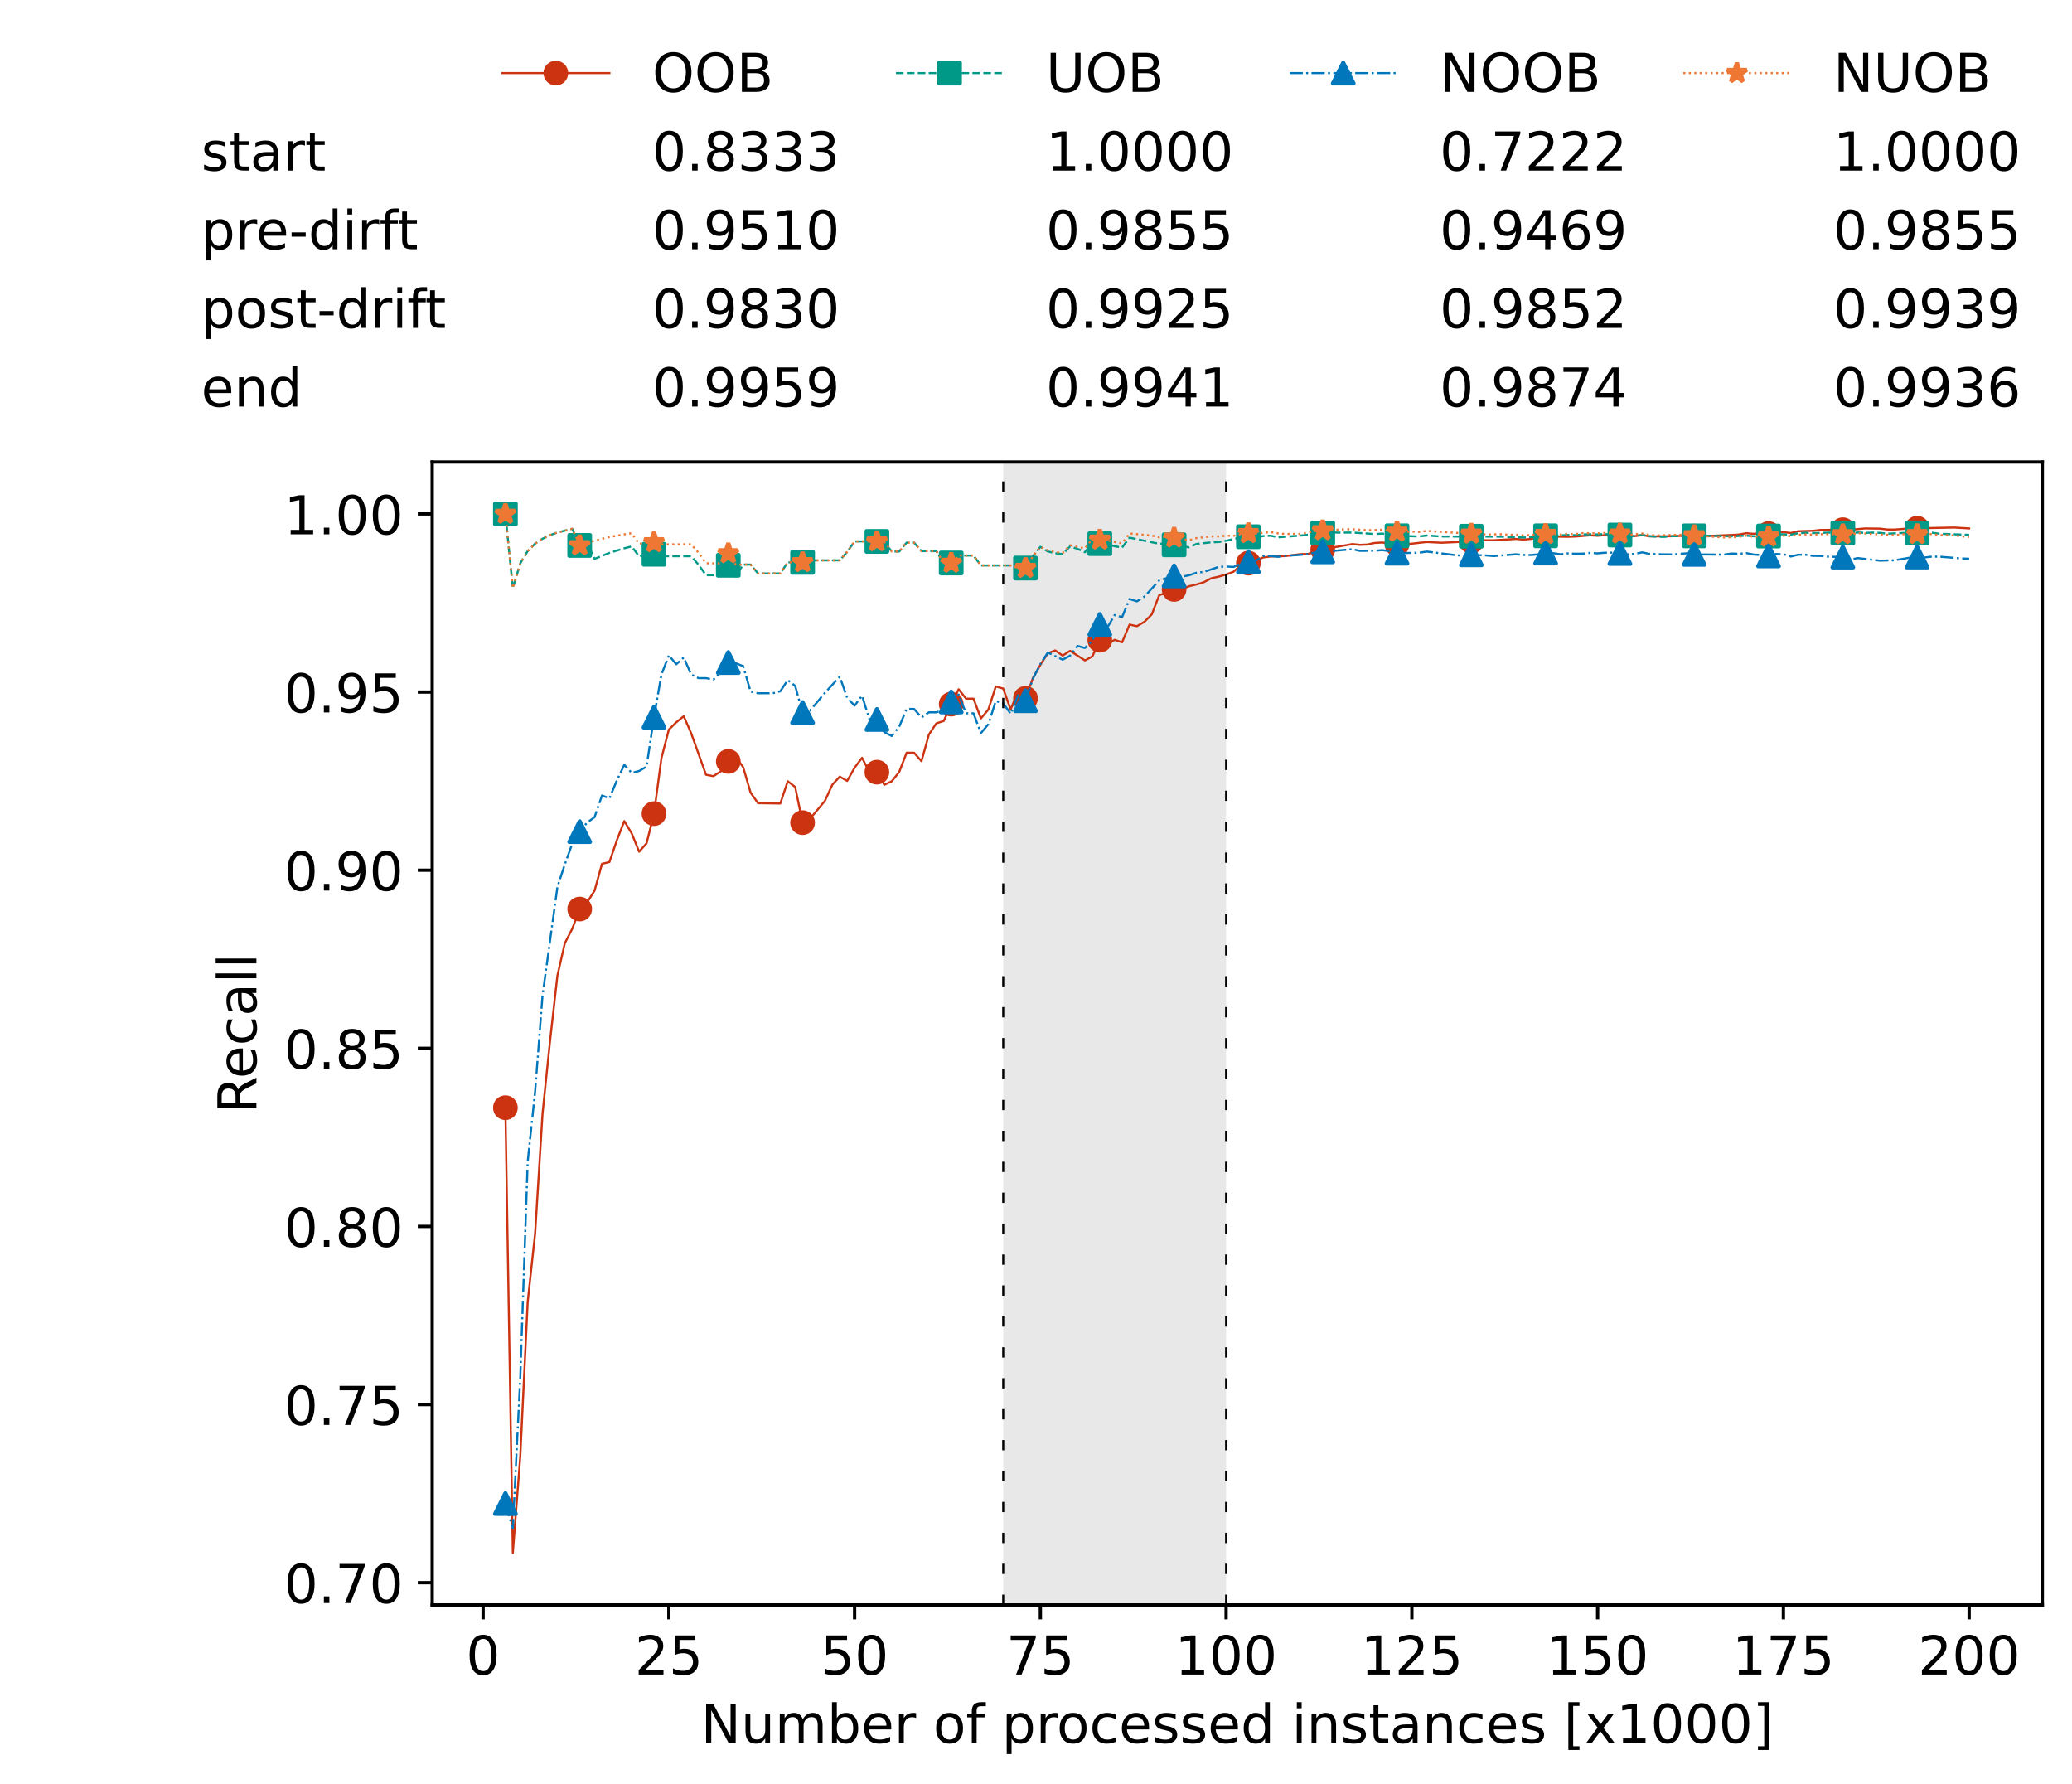 <?xml version="1.0" encoding="utf-8" standalone="no"?>
<!DOCTYPE svg PUBLIC "-//W3C//DTD SVG 1.1//EN"
  "http://www.w3.org/Graphics/SVG/1.1/DTD/svg11.dtd">
<!-- Created with matplotlib (https://matplotlib.org/) -->
<svg height="432.615pt" version="1.1" viewBox="0 0 502.65 432.615" width="502.65pt" xmlns="http://www.w3.org/2000/svg" xmlns:xlink="http://www.w3.org/1999/xlink">
 <defs>
  <style type="text/css">*{stroke-linecap:butt;stroke-linejoin:round;}</style>
 </defs>
 <g id="figure_1">
  <g id="patch_1">
   <path d="M 0 432.615 
L 502.65 432.615 
L 502.65 0 
L 0 0 
z
" style="fill:#ffffff;"/>
  </g>
  <g id="axes_1">
   <g id="patch_2">
    <path d="M 104.85 389.252 
L 495.45 389.252 
L 495.45 112.052 
L 104.85 112.052 
z
" style="fill:#ffffff;"/>
   </g>
   <g id="patch_3">
    <path clip-path="url(#pd6c6f8aceb)" d="M 297.446 389.252 
L 297.446 112.052 
L 243.372 112.052 
L 243.372 389.252 
z
" style="fill:#d3d3d3;opacity:0.5;"/>
   </g>
   <g id="matplotlib.axis_1">
    <g id="xtick_1">
     <g id="line2d_1">
      <defs>
       <path d="M 0 0 
L 0 3.5 
" id="m8de8107bc9" style="stroke:#000000;stroke-width:0.8;"/>
      </defs>
      <g>
       <use style="stroke:#000000;stroke-width:0.8;" x="117.197" xlink:href="#m8de8107bc9" y="389.252"/>
      </g>
     </g>
     <g id="text_1">
      <!-- 0 -->
      <g transform="translate(113.061 406.13)scale(0.13 -0.13)">
       <defs>
        <path d="M 31.781 66.406 
Q 24.172 66.406 20.328 58.906 
Q 16.5 51.422 16.5 36.375 
Q 16.5 21.391 20.328 13.891 
Q 24.172 6.391 31.781 6.391 
Q 39.453 6.391 43.281 13.891 
Q 47.125 21.391 47.125 36.375 
Q 47.125 51.422 43.281 58.906 
Q 39.453 66.406 31.781 66.406 
z
M 31.781 74.219 
Q 44.047 74.219 50.516 64.516 
Q 56.984 54.828 56.984 36.375 
Q 56.984 17.969 50.516 8.266 
Q 44.047 -1.422 31.781 -1.422 
Q 19.531 -1.422 13.062 8.266 
Q 6.594 17.969 6.594 36.375 
Q 6.594 54.828 13.062 64.516 
Q 19.531 74.219 31.781 74.219 
z
" id="DejaVuSans-48"/>
       </defs>
       <use xlink:href="#DejaVuSans-48"/>
      </g>
     </g>
    </g>
    <g id="xtick_2">
     <g id="line2d_2">
      <g>
       <use style="stroke:#000000;stroke-width:0.8;" x="162.259" xlink:href="#m8de8107bc9" y="389.252"/>
      </g>
     </g>
     <g id="text_2">
      <!-- 25 -->
      <g transform="translate(153.988 406.13)scale(0.13 -0.13)">
       <defs>
        <path d="M 19.188 8.297 
L 53.609 8.297 
L 53.609 0 
L 7.328 0 
L 7.328 8.297 
Q 12.938 14.109 22.625 23.891 
Q 32.328 33.688 34.812 36.531 
Q 39.547 41.844 41.422 45.531 
Q 43.312 49.219 43.312 52.781 
Q 43.312 58.594 39.234 62.25 
Q 35.156 65.922 28.609 65.922 
Q 23.969 65.922 18.812 64.312 
Q 13.672 62.703 7.812 59.422 
L 7.812 69.391 
Q 13.766 71.781 18.938 73 
Q 24.125 74.219 28.422 74.219 
Q 39.75 74.219 46.484 68.547 
Q 53.219 62.891 53.219 53.422 
Q 53.219 48.922 51.531 44.891 
Q 49.859 40.875 45.406 35.406 
Q 44.188 33.984 37.641 27.219 
Q 31.109 20.453 19.188 8.297 
z
" id="DejaVuSans-50"/>
        <path d="M 10.797 72.906 
L 49.516 72.906 
L 49.516 64.594 
L 19.828 64.594 
L 19.828 46.734 
Q 21.969 47.469 24.109 47.828 
Q 26.266 48.188 28.422 48.188 
Q 40.625 48.188 47.75 41.5 
Q 54.891 34.812 54.891 23.391 
Q 54.891 11.625 47.562 5.094 
Q 40.234 -1.422 26.906 -1.422 
Q 22.312 -1.422 17.547 -0.641 
Q 12.797 0.141 7.719 1.703 
L 7.719 11.625 
Q 12.109 9.234 16.797 8.062 
Q 21.484 6.891 26.703 6.891 
Q 35.156 6.891 40.078 11.328 
Q 45.016 15.766 45.016 23.391 
Q 45.016 31 40.078 35.438 
Q 35.156 39.891 26.703 39.891 
Q 22.75 39.891 18.812 39.016 
Q 14.891 38.141 10.797 36.281 
z
" id="DejaVuSans-53"/>
       </defs>
       <use xlink:href="#DejaVuSans-50"/>
       <use x="63.623" xlink:href="#DejaVuSans-53"/>
      </g>
     </g>
    </g>
    <g id="xtick_3">
     <g id="line2d_3">
      <g>
       <use style="stroke:#000000;stroke-width:0.8;" x="207.322" xlink:href="#m8de8107bc9" y="389.252"/>
      </g>
     </g>
     <g id="text_3">
      <!-- 50 -->
      <g transform="translate(199.05 406.13)scale(0.13 -0.13)">
       <use xlink:href="#DejaVuSans-53"/>
       <use x="63.623" xlink:href="#DejaVuSans-48"/>
      </g>
     </g>
    </g>
    <g id="xtick_4">
     <g id="line2d_4">
      <g>
       <use style="stroke:#000000;stroke-width:0.8;" x="252.384" xlink:href="#m8de8107bc9" y="389.252"/>
      </g>
     </g>
     <g id="text_4">
      <!-- 75 -->
      <g transform="translate(244.113 406.13)scale(0.13 -0.13)">
       <defs>
        <path d="M 8.203 72.906 
L 55.078 72.906 
L 55.078 68.703 
L 28.609 0 
L 18.312 0 
L 43.219 64.594 
L 8.203 64.594 
z
" id="DejaVuSans-55"/>
       </defs>
       <use xlink:href="#DejaVuSans-55"/>
       <use x="63.623" xlink:href="#DejaVuSans-53"/>
      </g>
     </g>
    </g>
    <g id="xtick_5">
     <g id="line2d_5">
      <g>
       <use style="stroke:#000000;stroke-width:0.8;" x="297.446" xlink:href="#m8de8107bc9" y="389.252"/>
      </g>
     </g>
     <g id="text_5">
      <!-- 100 -->
      <g transform="translate(285.039 406.13)scale(0.13 -0.13)">
       <defs>
        <path d="M 12.406 8.297 
L 28.516 8.297 
L 28.516 63.922 
L 10.984 60.406 
L 10.984 69.391 
L 28.422 72.906 
L 38.281 72.906 
L 38.281 8.297 
L 54.391 8.297 
L 54.391 0 
L 12.406 0 
z
" id="DejaVuSans-49"/>
       </defs>
       <use xlink:href="#DejaVuSans-49"/>
       <use x="63.623" xlink:href="#DejaVuSans-48"/>
       <use x="127.246" xlink:href="#DejaVuSans-48"/>
      </g>
     </g>
    </g>
    <g id="xtick_6">
     <g id="line2d_6">
      <g>
       <use style="stroke:#000000;stroke-width:0.8;" x="342.509" xlink:href="#m8de8107bc9" y="389.252"/>
      </g>
     </g>
     <g id="text_6">
      <!-- 125 -->
      <g transform="translate(330.102 406.13)scale(0.13 -0.13)">
       <use xlink:href="#DejaVuSans-49"/>
       <use x="63.623" xlink:href="#DejaVuSans-50"/>
       <use x="127.246" xlink:href="#DejaVuSans-53"/>
      </g>
     </g>
    </g>
    <g id="xtick_7">
     <g id="line2d_7">
      <g>
       <use style="stroke:#000000;stroke-width:0.8;" x="387.571" xlink:href="#m8de8107bc9" y="389.252"/>
      </g>
     </g>
     <g id="text_7">
      <!-- 150 -->
      <g transform="translate(375.164 406.13)scale(0.13 -0.13)">
       <use xlink:href="#DejaVuSans-49"/>
       <use x="63.623" xlink:href="#DejaVuSans-53"/>
       <use x="127.246" xlink:href="#DejaVuSans-48"/>
      </g>
     </g>
    </g>
    <g id="xtick_8">
     <g id="line2d_8">
      <g>
       <use style="stroke:#000000;stroke-width:0.8;" x="432.633" xlink:href="#m8de8107bc9" y="389.252"/>
      </g>
     </g>
     <g id="text_8">
      <!-- 175 -->
      <g transform="translate(420.226 406.13)scale(0.13 -0.13)">
       <use xlink:href="#DejaVuSans-49"/>
       <use x="63.623" xlink:href="#DejaVuSans-55"/>
       <use x="127.246" xlink:href="#DejaVuSans-53"/>
      </g>
     </g>
    </g>
    <g id="xtick_9">
     <g id="line2d_9">
      <g>
       <use style="stroke:#000000;stroke-width:0.8;" x="477.695" xlink:href="#m8de8107bc9" y="389.252"/>
      </g>
     </g>
     <g id="text_9">
      <!-- 200 -->
      <g transform="translate(465.289 406.13)scale(0.13 -0.13)">
       <use xlink:href="#DejaVuSans-50"/>
       <use x="63.623" xlink:href="#DejaVuSans-48"/>
       <use x="127.246" xlink:href="#DejaVuSans-48"/>
      </g>
     </g>
    </g>
    <g id="text_10">
     <!-- Number of processed instances [x1000] -->
     <g transform="translate(170.025 422.711)scale(0.13 -0.13)">
      <defs>
       <path d="M 9.812 72.906 
L 23.094 72.906 
L 55.422 11.922 
L 55.422 72.906 
L 64.984 72.906 
L 64.984 0 
L 51.703 0 
L 19.391 60.984 
L 19.391 0 
L 9.812 0 
z
" id="DejaVuSans-78"/>
       <path d="M 8.5 21.578 
L 8.5 54.688 
L 17.484 54.688 
L 17.484 21.922 
Q 17.484 14.156 20.5 10.266 
Q 23.531 6.391 29.594 6.391 
Q 36.859 6.391 41.078 11.031 
Q 45.312 15.672 45.312 23.688 
L 45.312 54.688 
L 54.297 54.688 
L 54.297 0 
L 45.312 0 
L 45.312 8.406 
Q 42.047 3.422 37.719 1 
Q 33.406 -1.422 27.688 -1.422 
Q 18.266 -1.422 13.375 4.438 
Q 8.5 10.297 8.5 21.578 
z
M 31.109 56 
z
" id="DejaVuSans-117"/>
       <path d="M 52 44.188 
Q 55.375 50.25 60.062 53.125 
Q 64.75 56 71.094 56 
Q 79.641 56 84.281 50.016 
Q 88.922 44.047 88.922 33.016 
L 88.922 0 
L 79.891 0 
L 79.891 32.719 
Q 79.891 40.578 77.094 44.375 
Q 74.312 48.188 68.609 48.188 
Q 61.625 48.188 57.562 43.547 
Q 53.516 38.922 53.516 30.906 
L 53.516 0 
L 44.484 0 
L 44.484 32.719 
Q 44.484 40.625 41.703 44.406 
Q 38.922 48.188 33.109 48.188 
Q 26.219 48.188 22.156 43.531 
Q 18.109 38.875 18.109 30.906 
L 18.109 0 
L 9.078 0 
L 9.078 54.688 
L 18.109 54.688 
L 18.109 46.188 
Q 21.188 51.219 25.484 53.609 
Q 29.781 56 35.688 56 
Q 41.656 56 45.828 52.969 
Q 50 49.953 52 44.188 
z
" id="DejaVuSans-109"/>
       <path d="M 48.688 27.297 
Q 48.688 37.203 44.609 42.844 
Q 40.531 48.484 33.406 48.484 
Q 26.266 48.484 22.188 42.844 
Q 18.109 37.203 18.109 27.297 
Q 18.109 17.391 22.188 11.75 
Q 26.266 6.109 33.406 6.109 
Q 40.531 6.109 44.609 11.75 
Q 48.688 17.391 48.688 27.297 
z
M 18.109 46.391 
Q 20.953 51.266 25.266 53.625 
Q 29.594 56 35.594 56 
Q 45.562 56 51.781 48.094 
Q 58.016 40.188 58.016 27.297 
Q 58.016 14.406 51.781 6.484 
Q 45.562 -1.422 35.594 -1.422 
Q 29.594 -1.422 25.266 0.953 
Q 20.953 3.328 18.109 8.203 
L 18.109 0 
L 9.078 0 
L 9.078 75.984 
L 18.109 75.984 
z
" id="DejaVuSans-98"/>
       <path d="M 56.203 29.594 
L 56.203 25.203 
L 14.891 25.203 
Q 15.484 15.922 20.484 11.062 
Q 25.484 6.203 34.422 6.203 
Q 39.594 6.203 44.453 7.469 
Q 49.312 8.734 54.109 11.281 
L 54.109 2.781 
Q 49.266 0.734 44.188 -0.344 
Q 39.109 -1.422 33.891 -1.422 
Q 20.797 -1.422 13.156 6.188 
Q 5.516 13.812 5.516 26.812 
Q 5.516 40.234 12.766 48.109 
Q 20.016 56 32.328 56 
Q 43.359 56 49.781 48.891 
Q 56.203 41.797 56.203 29.594 
z
M 47.219 32.234 
Q 47.125 39.594 43.094 43.984 
Q 39.062 48.391 32.422 48.391 
Q 24.906 48.391 20.391 44.141 
Q 15.875 39.891 15.188 32.172 
z
" id="DejaVuSans-101"/>
       <path d="M 41.109 46.297 
Q 39.594 47.172 37.812 47.578 
Q 36.031 48 33.891 48 
Q 26.266 48 22.188 43.047 
Q 18.109 38.094 18.109 28.812 
L 18.109 0 
L 9.078 0 
L 9.078 54.688 
L 18.109 54.688 
L 18.109 46.188 
Q 20.953 51.172 25.484 53.578 
Q 30.031 56 36.531 56 
Q 37.453 56 38.578 55.875 
Q 39.703 55.766 41.062 55.516 
z
" id="DejaVuSans-114"/>
       <path id="DejaVuSans-32"/>
       <path d="M 30.609 48.391 
Q 23.391 48.391 19.188 42.75 
Q 14.984 37.109 14.984 27.297 
Q 14.984 17.484 19.156 11.844 
Q 23.344 6.203 30.609 6.203 
Q 37.797 6.203 41.984 11.859 
Q 46.188 17.531 46.188 27.297 
Q 46.188 37.016 41.984 42.703 
Q 37.797 48.391 30.609 48.391 
z
M 30.609 56 
Q 42.328 56 49.016 48.375 
Q 55.719 40.766 55.719 27.297 
Q 55.719 13.875 49.016 6.219 
Q 42.328 -1.422 30.609 -1.422 
Q 18.844 -1.422 12.172 6.219 
Q 5.516 13.875 5.516 27.297 
Q 5.516 40.766 12.172 48.375 
Q 18.844 56 30.609 56 
z
" id="DejaVuSans-111"/>
       <path d="M 37.109 75.984 
L 37.109 68.5 
L 28.516 68.5 
Q 23.688 68.5 21.797 66.547 
Q 19.922 64.594 19.922 59.516 
L 19.922 54.688 
L 34.719 54.688 
L 34.719 47.703 
L 19.922 47.703 
L 19.922 0 
L 10.891 0 
L 10.891 47.703 
L 2.297 47.703 
L 2.297 54.688 
L 10.891 54.688 
L 10.891 58.5 
Q 10.891 67.625 15.141 71.797 
Q 19.391 75.984 28.609 75.984 
z
" id="DejaVuSans-102"/>
       <path d="M 18.109 8.203 
L 18.109 -20.797 
L 9.078 -20.797 
L 9.078 54.688 
L 18.109 54.688 
L 18.109 46.391 
Q 20.953 51.266 25.266 53.625 
Q 29.594 56 35.594 56 
Q 45.562 56 51.781 48.094 
Q 58.016 40.188 58.016 27.297 
Q 58.016 14.406 51.781 6.484 
Q 45.562 -1.422 35.594 -1.422 
Q 29.594 -1.422 25.266 0.953 
Q 20.953 3.328 18.109 8.203 
z
M 48.688 27.297 
Q 48.688 37.203 44.609 42.844 
Q 40.531 48.484 33.406 48.484 
Q 26.266 48.484 22.188 42.844 
Q 18.109 37.203 18.109 27.297 
Q 18.109 17.391 22.188 11.75 
Q 26.266 6.109 33.406 6.109 
Q 40.531 6.109 44.609 11.75 
Q 48.688 17.391 48.688 27.297 
z
" id="DejaVuSans-112"/>
       <path d="M 48.781 52.594 
L 48.781 44.188 
Q 44.969 46.297 41.141 47.344 
Q 37.312 48.391 33.406 48.391 
Q 24.656 48.391 19.812 42.844 
Q 14.984 37.312 14.984 27.297 
Q 14.984 17.281 19.812 11.734 
Q 24.656 6.203 33.406 6.203 
Q 37.312 6.203 41.141 7.25 
Q 44.969 8.297 48.781 10.406 
L 48.781 2.094 
Q 45.016 0.344 40.984 -0.531 
Q 36.969 -1.422 32.422 -1.422 
Q 20.062 -1.422 12.781 6.344 
Q 5.516 14.109 5.516 27.297 
Q 5.516 40.672 12.859 48.328 
Q 20.219 56 33.016 56 
Q 37.156 56 41.109 55.141 
Q 45.062 54.297 48.781 52.594 
z
" id="DejaVuSans-99"/>
       <path d="M 44.281 53.078 
L 44.281 44.578 
Q 40.484 46.531 36.375 47.5 
Q 32.281 48.484 27.875 48.484 
Q 21.188 48.484 17.844 46.438 
Q 14.5 44.391 14.5 40.281 
Q 14.5 37.156 16.891 35.375 
Q 19.281 33.594 26.516 31.984 
L 29.594 31.297 
Q 39.156 29.25 43.188 25.516 
Q 47.219 21.781 47.219 15.094 
Q 47.219 7.469 41.188 3.016 
Q 35.156 -1.422 24.609 -1.422 
Q 20.219 -1.422 15.453 -0.562 
Q 10.688 0.297 5.422 2 
L 5.422 11.281 
Q 10.406 8.688 15.234 7.391 
Q 20.062 6.109 24.812 6.109 
Q 31.156 6.109 34.562 8.281 
Q 37.984 10.453 37.984 14.406 
Q 37.984 18.062 35.516 20.016 
Q 33.062 21.969 24.703 23.781 
L 21.578 24.516 
Q 13.234 26.266 9.516 29.906 
Q 5.812 33.547 5.812 39.891 
Q 5.812 47.609 11.281 51.797 
Q 16.75 56 26.812 56 
Q 31.781 56 36.172 55.266 
Q 40.578 54.547 44.281 53.078 
z
" id="DejaVuSans-115"/>
       <path d="M 45.406 46.391 
L 45.406 75.984 
L 54.391 75.984 
L 54.391 0 
L 45.406 0 
L 45.406 8.203 
Q 42.578 3.328 38.25 0.953 
Q 33.938 -1.422 27.875 -1.422 
Q 17.969 -1.422 11.734 6.484 
Q 5.516 14.406 5.516 27.297 
Q 5.516 40.188 11.734 48.094 
Q 17.969 56 27.875 56 
Q 33.938 56 38.25 53.625 
Q 42.578 51.266 45.406 46.391 
z
M 14.797 27.297 
Q 14.797 17.391 18.875 11.75 
Q 22.953 6.109 30.078 6.109 
Q 37.203 6.109 41.297 11.75 
Q 45.406 17.391 45.406 27.297 
Q 45.406 37.203 41.297 42.844 
Q 37.203 48.484 30.078 48.484 
Q 22.953 48.484 18.875 42.844 
Q 14.797 37.203 14.797 27.297 
z
" id="DejaVuSans-100"/>
       <path d="M 9.422 54.688 
L 18.406 54.688 
L 18.406 0 
L 9.422 0 
z
M 9.422 75.984 
L 18.406 75.984 
L 18.406 64.594 
L 9.422 64.594 
z
" id="DejaVuSans-105"/>
       <path d="M 54.891 33.016 
L 54.891 0 
L 45.906 0 
L 45.906 32.719 
Q 45.906 40.484 42.875 44.328 
Q 39.844 48.188 33.797 48.188 
Q 26.516 48.188 22.312 43.547 
Q 18.109 38.922 18.109 30.906 
L 18.109 0 
L 9.078 0 
L 9.078 54.688 
L 18.109 54.688 
L 18.109 46.188 
Q 21.344 51.125 25.703 53.562 
Q 30.078 56 35.797 56 
Q 45.219 56 50.047 50.172 
Q 54.891 44.344 54.891 33.016 
z
" id="DejaVuSans-110"/>
       <path d="M 18.312 70.219 
L 18.312 54.688 
L 36.812 54.688 
L 36.812 47.703 
L 18.312 47.703 
L 18.312 18.016 
Q 18.312 11.328 20.141 9.422 
Q 21.969 7.516 27.594 7.516 
L 36.812 7.516 
L 36.812 0 
L 27.594 0 
Q 17.188 0 13.234 3.875 
Q 9.281 7.766 9.281 18.016 
L 9.281 47.703 
L 2.688 47.703 
L 2.688 54.688 
L 9.281 54.688 
L 9.281 70.219 
z
" id="DejaVuSans-116"/>
       <path d="M 34.281 27.484 
Q 23.391 27.484 19.188 25 
Q 14.984 22.516 14.984 16.5 
Q 14.984 11.719 18.141 8.906 
Q 21.297 6.109 26.703 6.109 
Q 34.188 6.109 38.703 11.406 
Q 43.219 16.703 43.219 25.484 
L 43.219 27.484 
z
M 52.203 31.203 
L 52.203 0 
L 43.219 0 
L 43.219 8.297 
Q 40.141 3.328 35.547 0.953 
Q 30.953 -1.422 24.312 -1.422 
Q 15.922 -1.422 10.953 3.297 
Q 6 8.016 6 15.922 
Q 6 25.141 12.172 29.828 
Q 18.359 34.516 30.609 34.516 
L 43.219 34.516 
L 43.219 35.406 
Q 43.219 41.609 39.141 45 
Q 35.062 48.391 27.688 48.391 
Q 23 48.391 18.547 47.266 
Q 14.109 46.141 10.016 43.891 
L 10.016 52.203 
Q 14.938 54.109 19.578 55.047 
Q 24.219 56 28.609 56 
Q 40.484 56 46.344 49.844 
Q 52.203 43.703 52.203 31.203 
z
" id="DejaVuSans-97"/>
       <path d="M 8.594 75.984 
L 29.297 75.984 
L 29.297 69 
L 17.578 69 
L 17.578 -6.203 
L 29.297 -6.203 
L 29.297 -13.188 
L 8.594 -13.188 
z
" id="DejaVuSans-91"/>
       <path d="M 54.891 54.688 
L 35.109 28.078 
L 55.906 0 
L 45.312 0 
L 29.391 21.484 
L 13.484 0 
L 2.875 0 
L 24.125 28.609 
L 4.688 54.688 
L 15.281 54.688 
L 29.781 35.203 
L 44.281 54.688 
z
" id="DejaVuSans-120"/>
       <path d="M 30.422 75.984 
L 30.422 -13.188 
L 9.719 -13.188 
L 9.719 -6.203 
L 21.391 -6.203 
L 21.391 69 
L 9.719 69 
L 9.719 75.984 
z
" id="DejaVuSans-93"/>
      </defs>
      <use xlink:href="#DejaVuSans-78"/>
      <use x="74.805" xlink:href="#DejaVuSans-117"/>
      <use x="138.184" xlink:href="#DejaVuSans-109"/>
      <use x="235.596" xlink:href="#DejaVuSans-98"/>
      <use x="299.072" xlink:href="#DejaVuSans-101"/>
      <use x="360.596" xlink:href="#DejaVuSans-114"/>
      <use x="401.709" xlink:href="#DejaVuSans-32"/>
      <use x="433.496" xlink:href="#DejaVuSans-111"/>
      <use x="494.678" xlink:href="#DejaVuSans-102"/>
      <use x="529.883" xlink:href="#DejaVuSans-32"/>
      <use x="561.67" xlink:href="#DejaVuSans-112"/>
      <use x="625.146" xlink:href="#DejaVuSans-114"/>
      <use x="664.01" xlink:href="#DejaVuSans-111"/>
      <use x="725.191" xlink:href="#DejaVuSans-99"/>
      <use x="780.172" xlink:href="#DejaVuSans-101"/>
      <use x="841.695" xlink:href="#DejaVuSans-115"/>
      <use x="893.795" xlink:href="#DejaVuSans-115"/>
      <use x="945.895" xlink:href="#DejaVuSans-101"/>
      <use x="1007.418" xlink:href="#DejaVuSans-100"/>
      <use x="1070.895" xlink:href="#DejaVuSans-32"/>
      <use x="1102.682" xlink:href="#DejaVuSans-105"/>
      <use x="1130.465" xlink:href="#DejaVuSans-110"/>
      <use x="1193.844" xlink:href="#DejaVuSans-115"/>
      <use x="1245.943" xlink:href="#DejaVuSans-116"/>
      <use x="1285.152" xlink:href="#DejaVuSans-97"/>
      <use x="1346.432" xlink:href="#DejaVuSans-110"/>
      <use x="1409.811" xlink:href="#DejaVuSans-99"/>
      <use x="1464.791" xlink:href="#DejaVuSans-101"/>
      <use x="1526.314" xlink:href="#DejaVuSans-115"/>
      <use x="1578.414" xlink:href="#DejaVuSans-32"/>
      <use x="1610.201" xlink:href="#DejaVuSans-91"/>
      <use x="1649.215" xlink:href="#DejaVuSans-120"/>
      <use x="1708.395" xlink:href="#DejaVuSans-49"/>
      <use x="1772.018" xlink:href="#DejaVuSans-48"/>
      <use x="1835.641" xlink:href="#DejaVuSans-48"/>
      <use x="1899.264" xlink:href="#DejaVuSans-48"/>
      <use x="1962.887" xlink:href="#DejaVuSans-93"/>
     </g>
    </g>
   </g>
   <g id="matplotlib.axis_2">
    <g id="ytick_1">
     <g id="line2d_10">
      <defs>
       <path d="M 0 0 
L -3.5 0 
" id="m1c8e4b663f" style="stroke:#000000;stroke-width:0.8;"/>
      </defs>
      <g>
       <use style="stroke:#000000;stroke-width:0.8;" x="104.85" xlink:href="#m1c8e4b663f" y="383.852"/>
      </g>
     </g>
     <g id="text_11">
      <!-- 0.70 -->
      <g transform="translate(68.905 388.791)scale(0.13 -0.13)">
       <defs>
        <path d="M 10.688 12.406 
L 21 12.406 
L 21 0 
L 10.688 0 
z
" id="DejaVuSans-46"/>
       </defs>
       <use xlink:href="#DejaVuSans-48"/>
       <use x="63.623" xlink:href="#DejaVuSans-46"/>
       <use x="95.41" xlink:href="#DejaVuSans-55"/>
       <use x="159.033" xlink:href="#DejaVuSans-48"/>
      </g>
     </g>
    </g>
    <g id="ytick_2">
     <g id="line2d_11">
      <g>
       <use style="stroke:#000000;stroke-width:0.8;" x="104.85" xlink:href="#m1c8e4b663f" y="340.652"/>
      </g>
     </g>
     <g id="text_12">
      <!-- 0.75 -->
      <g transform="translate(68.905 345.591)scale(0.13 -0.13)">
       <use xlink:href="#DejaVuSans-48"/>
       <use x="63.623" xlink:href="#DejaVuSans-46"/>
       <use x="95.41" xlink:href="#DejaVuSans-55"/>
       <use x="159.033" xlink:href="#DejaVuSans-53"/>
      </g>
     </g>
    </g>
    <g id="ytick_3">
     <g id="line2d_12">
      <g>
       <use style="stroke:#000000;stroke-width:0.8;" x="104.85" xlink:href="#m1c8e4b663f" y="297.452"/>
      </g>
     </g>
     <g id="text_13">
      <!-- 0.80 -->
      <g transform="translate(68.905 302.391)scale(0.13 -0.13)">
       <defs>
        <path d="M 31.781 34.625 
Q 24.75 34.625 20.719 30.859 
Q 16.703 27.094 16.703 20.516 
Q 16.703 13.922 20.719 10.156 
Q 24.75 6.391 31.781 6.391 
Q 38.812 6.391 42.859 10.172 
Q 46.922 13.969 46.922 20.516 
Q 46.922 27.094 42.891 30.859 
Q 38.875 34.625 31.781 34.625 
z
M 21.922 38.812 
Q 15.578 40.375 12.031 44.719 
Q 8.5 49.078 8.5 55.328 
Q 8.5 64.062 14.719 69.141 
Q 20.953 74.219 31.781 74.219 
Q 42.672 74.219 48.875 69.141 
Q 55.078 64.062 55.078 55.328 
Q 55.078 49.078 51.531 44.719 
Q 48 40.375 41.703 38.812 
Q 48.828 37.156 52.797 32.312 
Q 56.781 27.484 56.781 20.516 
Q 56.781 9.906 50.312 4.234 
Q 43.844 -1.422 31.781 -1.422 
Q 19.734 -1.422 13.25 4.234 
Q 6.781 9.906 6.781 20.516 
Q 6.781 27.484 10.781 32.312 
Q 14.797 37.156 21.922 38.812 
z
M 18.312 54.391 
Q 18.312 48.734 21.844 45.562 
Q 25.391 42.391 31.781 42.391 
Q 38.141 42.391 41.719 45.562 
Q 45.312 48.734 45.312 54.391 
Q 45.312 60.062 41.719 63.234 
Q 38.141 66.406 31.781 66.406 
Q 25.391 66.406 21.844 63.234 
Q 18.312 60.062 18.312 54.391 
z
" id="DejaVuSans-56"/>
       </defs>
       <use xlink:href="#DejaVuSans-48"/>
       <use x="63.623" xlink:href="#DejaVuSans-46"/>
       <use x="95.41" xlink:href="#DejaVuSans-56"/>
       <use x="159.033" xlink:href="#DejaVuSans-48"/>
      </g>
     </g>
    </g>
    <g id="ytick_4">
     <g id="line2d_13">
      <g>
       <use style="stroke:#000000;stroke-width:0.8;" x="104.85" xlink:href="#m1c8e4b663f" y="254.252"/>
      </g>
     </g>
     <g id="text_14">
      <!-- 0.85 -->
      <g transform="translate(68.905 259.191)scale(0.13 -0.13)">
       <use xlink:href="#DejaVuSans-48"/>
       <use x="63.623" xlink:href="#DejaVuSans-46"/>
       <use x="95.41" xlink:href="#DejaVuSans-56"/>
       <use x="159.033" xlink:href="#DejaVuSans-53"/>
      </g>
     </g>
    </g>
    <g id="ytick_5">
     <g id="line2d_14">
      <g>
       <use style="stroke:#000000;stroke-width:0.8;" x="104.85" xlink:href="#m1c8e4b663f" y="211.052"/>
      </g>
     </g>
     <g id="text_15">
      <!-- 0.90 -->
      <g transform="translate(68.905 215.991)scale(0.13 -0.13)">
       <defs>
        <path d="M 10.984 1.516 
L 10.984 10.5 
Q 14.703 8.734 18.5 7.812 
Q 22.312 6.891 25.984 6.891 
Q 35.75 6.891 40.891 13.453 
Q 46.047 20.016 46.781 33.406 
Q 43.953 29.203 39.594 26.953 
Q 35.25 24.703 29.984 24.703 
Q 19.047 24.703 12.672 31.312 
Q 6.297 37.938 6.297 49.422 
Q 6.297 60.641 12.938 67.422 
Q 19.578 74.219 30.609 74.219 
Q 43.266 74.219 49.922 64.516 
Q 56.594 54.828 56.594 36.375 
Q 56.594 19.141 48.406 8.859 
Q 40.234 -1.422 26.422 -1.422 
Q 22.703 -1.422 18.891 -0.688 
Q 15.094 0.047 10.984 1.516 
z
M 30.609 32.422 
Q 37.25 32.422 41.125 36.953 
Q 45.016 41.5 45.016 49.422 
Q 45.016 57.281 41.125 61.844 
Q 37.25 66.406 30.609 66.406 
Q 23.969 66.406 20.094 61.844 
Q 16.219 57.281 16.219 49.422 
Q 16.219 41.5 20.094 36.953 
Q 23.969 32.422 30.609 32.422 
z
" id="DejaVuSans-57"/>
       </defs>
       <use xlink:href="#DejaVuSans-48"/>
       <use x="63.623" xlink:href="#DejaVuSans-46"/>
       <use x="95.41" xlink:href="#DejaVuSans-57"/>
       <use x="159.033" xlink:href="#DejaVuSans-48"/>
      </g>
     </g>
    </g>
    <g id="ytick_6">
     <g id="line2d_15">
      <g>
       <use style="stroke:#000000;stroke-width:0.8;" x="104.85" xlink:href="#m1c8e4b663f" y="167.852"/>
      </g>
     </g>
     <g id="text_16">
      <!-- 0.95 -->
      <g transform="translate(68.905 172.791)scale(0.13 -0.13)">
       <use xlink:href="#DejaVuSans-48"/>
       <use x="63.623" xlink:href="#DejaVuSans-46"/>
       <use x="95.41" xlink:href="#DejaVuSans-57"/>
       <use x="159.033" xlink:href="#DejaVuSans-53"/>
      </g>
     </g>
    </g>
    <g id="ytick_7">
     <g id="line2d_16">
      <g>
       <use style="stroke:#000000;stroke-width:0.8;" x="104.85" xlink:href="#m1c8e4b663f" y="124.652"/>
      </g>
     </g>
     <g id="text_17">
      <!-- 1.00 -->
      <g transform="translate(68.905 129.591)scale(0.13 -0.13)">
       <use xlink:href="#DejaVuSans-49"/>
       <use x="63.623" xlink:href="#DejaVuSans-46"/>
       <use x="95.41" xlink:href="#DejaVuSans-48"/>
       <use x="159.033" xlink:href="#DejaVuSans-48"/>
      </g>
     </g>
    </g>
    <g id="text_18">
     <!-- Recall -->
     <g transform="translate(62.201 270.044)rotate(-90)scale(0.13 -0.13)">
      <defs>
       <path d="M 44.391 34.188 
Q 47.562 33.109 50.562 29.594 
Q 53.562 26.078 56.594 19.922 
L 66.609 0 
L 56 0 
L 46.688 18.703 
Q 43.062 26.031 39.672 28.422 
Q 36.281 30.812 30.422 30.812 
L 19.672 30.812 
L 19.672 0 
L 9.812 0 
L 9.812 72.906 
L 32.078 72.906 
Q 44.578 72.906 50.734 67.672 
Q 56.891 62.453 56.891 51.906 
Q 56.891 45.016 53.688 40.469 
Q 50.484 35.938 44.391 34.188 
z
M 19.672 64.797 
L 19.672 38.922 
L 32.078 38.922 
Q 39.203 38.922 42.844 42.219 
Q 46.484 45.516 46.484 51.906 
Q 46.484 58.297 42.844 61.547 
Q 39.203 64.797 32.078 64.797 
z
" id="DejaVuSans-82"/>
       <path d="M 9.422 75.984 
L 18.406 75.984 
L 18.406 0 
L 9.422 0 
z
" id="DejaVuSans-108"/>
      </defs>
      <use xlink:href="#DejaVuSans-82"/>
      <use x="64.982" xlink:href="#DejaVuSans-101"/>
      <use x="126.506" xlink:href="#DejaVuSans-99"/>
      <use x="181.486" xlink:href="#DejaVuSans-97"/>
      <use x="242.766" xlink:href="#DejaVuSans-108"/>
      <use x="270.549" xlink:href="#DejaVuSans-108"/>
     </g>
    </g>
   </g>
   <g id="line2d_17"/>
   <g id="line2d_18"/>
   <g id="line2d_19"/>
   <g id="line2d_20"/>
   <g id="line2d_21"/>
   <g id="line2d_22">
    <path clip-path="url(#pd6c6f8aceb)" d="M 122.605 268.652 
L 124.407 376.652 
L 126.21 353.283 
L 128.012 315.762 
L 129.815 299.14 
L 131.617 270.059 
L 133.419 252.622 
L 135.222 236.626 
L 137.024 228.756 
L 138.827 225.257 
L 140.629 220.475 
L 142.432 218.843 
L 144.234 216.028 
L 146.037 209.501 
L 147.839 209.081 
L 149.642 203.804 
L 151.444 199.148 
L 153.247 202.12 
L 155.049 206.569 
L 156.852 204.531 
L 158.654 197.331 
L 160.457 183.878 
L 162.259 176.943 
L 164.062 175.176 
L 165.864 173.703 
L 167.667 177.818 
L 171.272 187.904 
L 173.074 188.247 
L 174.877 187.064 
L 176.679 184.664 
L 178.482 183.553 
L 180.284 186.073 
L 182.087 192.244 
L 183.889 194.797 
L 189.297 194.877 
L 191.099 189.477 
L 192.902 190.876 
L 194.704 199.516 
L 196.507 198.568 
L 200.112 194.248 
L 201.914 190.321 
L 203.717 188.367 
L 205.519 189.395 
L 207.322 186.191 
L 209.124 183.791 
L 210.927 187.278 
L 212.729 187.278 
L 214.532 190.338 
L 216.334 189.485 
L 218.137 187.241 
L 219.939 182.561 
L 221.742 182.561 
L 223.544 184.618 
L 225.347 178.138 
L 227.149 175.438 
L 228.952 174.862 
L 230.754 170.769 
L 232.557 167.169 
L 234.359 169.443 
L 236.162 169.443 
L 237.964 174.243 
L 239.767 172.083 
L 241.569 166.483 
L 243.372 167.005 
L 245.174 172.087 
L 246.976 167.598 
L 248.779 169.379 
L 250.581 164.427 
L 252.384 161.251 
L 254.186 158.445 
L 255.989 157.753 
L 257.791 159.005 
L 259.594 157.848 
L 263.199 160.178 
L 265.001 159.194 
L 266.804 155.273 
L 268.606 156.283 
L 270.409 155.182 
L 272.211 155.789 
L 274.014 151.488 
L 275.816 151.868 
L 277.619 150.814 
L 279.421 148.991 
L 281.224 144.332 
L 283.026 143.821 
L 284.829 142.951 
L 286.631 142.947 
L 288.434 142.183 
L 290.236 141.761 
L 292.039 141.21 
L 293.841 140.254 
L 295.644 139.856 
L 297.446 139.341 
L 299.249 138.665 
L 301.051 137.042 
L 302.854 136.577 
L 306.459 135.196 
L 308.261 134.977 
L 311.866 134.865 
L 315.471 134.398 
L 317.274 134.35 
L 320.879 133.335 
L 322.681 132.905 
L 328.089 131.956 
L 329.891 132.145 
L 331.694 132.071 
L 333.496 131.681 
L 335.299 131.58 
L 338.904 132.008 
L 340.706 132.058 
L 346.114 131.453 
L 349.719 131.636 
L 356.928 131.307 
L 358.731 131.041 
L 362.336 131.032 
L 365.941 130.821 
L 367.743 130.706 
L 369.546 130.863 
L 371.348 130.707 
L 373.151 130.388 
L 376.756 130.138 
L 380.361 130.189 
L 382.163 130.129 
L 385.768 129.831 
L 387.571 129.939 
L 389.373 129.776 
L 391.176 129.881 
L 392.978 129.823 
L 394.781 130.134 
L 396.583 130.028 
L 398.386 129.764 
L 400.188 130.092 
L 405.596 130.042 
L 409.201 129.915 
L 412.806 130.058 
L 420.016 129.747 
L 421.818 129.642 
L 423.621 129.318 
L 425.423 129.471 
L 427.226 129.36 
L 429.028 129.416 
L 430.831 129.052 
L 432.633 129.058 
L 434.436 129.275 
L 436.238 128.842 
L 439.843 128.737 
L 441.646 128.528 
L 448.856 128.483 
L 452.461 128.161 
L 456.066 128.211 
L 457.868 128.425 
L 459.671 128.427 
L 463.276 128.163 
L 474.09 127.948 
L 477.695 128.161 
L 477.695 128.161 
" style="fill:none;stroke:#cc3311;stroke-linecap:square;stroke-width:0.5;"/>
    <defs>
     <path d="M 0 2.5 
C 0.663 2.5 1.299 2.237 1.768 1.768 
C 2.237 1.299 2.5 0.663 2.5 0 
C 2.5 -0.663 2.237 -1.299 1.768 -1.768 
C 1.299 -2.237 0.663 -2.5 0 -2.5 
C -0.663 -2.5 -1.299 -2.237 -1.768 -1.768 
C -2.237 -1.299 -2.5 -0.663 -2.5 0 
C -2.5 0.663 -2.237 1.299 -1.768 1.768 
C -1.299 2.237 -0.663 2.5 0 2.5 
z
" id="m5b398361a4" style="stroke:#cc3311;"/>
    </defs>
    <g clip-path="url(#pd6c6f8aceb)">
     <use style="fill:#cc3311;stroke:#cc3311;" x="122.605" xlink:href="#m5b398361a4" y="268.652"/>
     <use style="fill:#cc3311;stroke:#cc3311;" x="140.629" xlink:href="#m5b398361a4" y="220.475"/>
     <use style="fill:#cc3311;stroke:#cc3311;" x="158.654" xlink:href="#m5b398361a4" y="197.331"/>
     <use style="fill:#cc3311;stroke:#cc3311;" x="176.679" xlink:href="#m5b398361a4" y="184.664"/>
     <use style="fill:#cc3311;stroke:#cc3311;" x="194.704" xlink:href="#m5b398361a4" y="199.516"/>
     <use style="fill:#cc3311;stroke:#cc3311;" x="212.729" xlink:href="#m5b398361a4" y="187.278"/>
     <use style="fill:#cc3311;stroke:#cc3311;" x="230.754" xlink:href="#m5b398361a4" y="170.769"/>
     <use style="fill:#cc3311;stroke:#cc3311;" x="248.779" xlink:href="#m5b398361a4" y="169.379"/>
     <use style="fill:#cc3311;stroke:#cc3311;" x="266.804" xlink:href="#m5b398361a4" y="155.273"/>
     <use style="fill:#cc3311;stroke:#cc3311;" x="284.829" xlink:href="#m5b398361a4" y="142.951"/>
     <use style="fill:#cc3311;stroke:#cc3311;" x="302.854" xlink:href="#m5b398361a4" y="136.577"/>
     <use style="fill:#cc3311;stroke:#cc3311;" x="320.879" xlink:href="#m5b398361a4" y="133.335"/>
     <use style="fill:#cc3311;stroke:#cc3311;" x="338.904" xlink:href="#m5b398361a4" y="132.008"/>
     <use style="fill:#cc3311;stroke:#cc3311;" x="356.928" xlink:href="#m5b398361a4" y="131.307"/>
     <use style="fill:#cc3311;stroke:#cc3311;" x="374.953" xlink:href="#m5b398361a4" y="130.231"/>
     <use style="fill:#cc3311;stroke:#cc3311;" x="392.978" xlink:href="#m5b398361a4" y="129.823"/>
     <use style="fill:#cc3311;stroke:#cc3311;" x="411.003" xlink:href="#m5b398361a4" y="130.017"/>
     <use style="fill:#cc3311;stroke:#cc3311;" x="429.028" xlink:href="#m5b398361a4" y="129.416"/>
     <use style="fill:#cc3311;stroke:#cc3311;" x="447.053" xlink:href="#m5b398361a4" y="128.476"/>
     <use style="fill:#cc3311;stroke:#cc3311;" x="465.078" xlink:href="#m5b398361a4" y="128.114"/>
    </g>
   </g>
   <g id="line2d_23"/>
   <g id="line2d_24"/>
   <g id="line2d_25"/>
   <g id="line2d_26"/>
   <g id="line2d_27">
    <path clip-path="url(#pd6c6f8aceb)" d="M 122.605 124.652 
L 124.407 142.652 
L 126.21 136.652 
L 128.012 133.652 
L 129.815 131.852 
L 131.617 130.652 
L 133.419 129.795 
L 135.222 129.152 
L 138.827 128.252 
L 140.629 132.288 
L 142.432 131.652 
L 144.234 135.544 
L 147.839 134.092 
L 151.444 132.981 
L 153.247 132.518 
L 155.049 134.947 
L 156.852 134.432 
L 158.654 134.432 
L 160.457 134.905 
L 167.667 134.905 
L 169.469 136.963 
L 171.272 139.504 
L 174.877 139.504 
L 176.679 137.104 
L 178.482 139.804 
L 180.284 136.924 
L 182.087 136.924 
L 183.889 139.084 
L 189.297 139.084 
L 191.099 136.384 
L 194.704 136.384 
L 196.507 135.91 
L 203.717 135.91 
L 205.519 133.853 
L 207.322 131.312 
L 212.729 131.312 
L 214.532 131.492 
L 216.334 133.765 
L 218.137 133.765 
L 219.939 131.605 
L 221.742 131.605 
L 223.544 133.663 
L 227.149 133.663 
L 228.952 136.543 
L 230.754 136.543 
L 232.557 134.743 
L 236.162 134.743 
L 237.964 137.143 
L 245.174 137.143 
L 246.976 137.778 
L 248.779 137.778 
L 250.581 134.898 
L 252.384 132.624 
L 254.186 133.746 
L 255.989 134.189 
L 257.791 134.398 
L 259.594 132.521 
L 261.396 133.107 
L 263.199 133.934 
L 265.001 131.596 
L 266.804 131.846 
L 268.606 131.959 
L 270.409 132.492 
L 272.211 132.795 
L 274.014 130.395 
L 281.224 131.892 
L 283.026 131.789 
L 288.434 132.744 
L 290.236 131.94 
L 293.841 131.533 
L 295.644 131.464 
L 297.446 131.152 
L 301.051 130.322 
L 302.854 130.179 
L 304.656 130.282 
L 306.459 130.015 
L 308.261 129.933 
L 310.064 130.317 
L 315.471 129.9 
L 319.076 129.485 
L 322.681 129.057 
L 324.484 129.178 
L 328.089 129.157 
L 333.496 129.516 
L 335.299 129.413 
L 338.904 129.95 
L 342.509 130.055 
L 344.311 130.104 
L 346.114 129.884 
L 349.719 130.116 
L 364.138 130.158 
L 369.546 130.368 
L 380.361 129.752 
L 382.163 129.801 
L 383.966 129.621 
L 385.768 129.562 
L 387.571 129.615 
L 389.373 129.507 
L 391.176 129.723 
L 392.978 129.772 
L 394.781 130.186 
L 398.386 129.763 
L 400.188 130.037 
L 401.991 130.184 
L 403.793 130.2 
L 405.596 130.042 
L 411.003 129.963 
L 412.806 129.895 
L 420.016 130.075 
L 423.621 129.914 
L 425.423 130.063 
L 427.226 129.898 
L 429.028 130.008 
L 430.831 129.541 
L 434.436 129.656 
L 436.238 129.331 
L 438.041 129.229 
L 439.843 129.284 
L 443.448 129.183 
L 445.251 129.132 
L 448.856 129.404 
L 450.658 129.137 
L 452.461 129.244 
L 454.263 129.177 
L 456.066 129.231 
L 457.868 129.446 
L 463.276 129.187 
L 465.078 129.248 
L 468.683 129.196 
L 470.485 129.449 
L 477.695 129.722 
L 477.695 129.722 
" style="fill:none;stroke:#009988;stroke-dasharray:1.85,0.8;stroke-dashoffset:0;stroke-width:0.5;"/>
    <defs>
     <path d="M -2.5 2.5 
L 2.5 2.5 
L 2.5 -2.5 
L -2.5 -2.5 
z
" id="m670be0131c" style="stroke:#009988;stroke-linejoin:miter;"/>
    </defs>
    <g clip-path="url(#pd6c6f8aceb)">
     <use style="fill:#009988;stroke:#009988;stroke-linejoin:miter;" x="122.605" xlink:href="#m670be0131c" y="124.652"/>
     <use style="fill:#009988;stroke:#009988;stroke-linejoin:miter;" x="140.629" xlink:href="#m670be0131c" y="132.288"/>
     <use style="fill:#009988;stroke:#009988;stroke-linejoin:miter;" x="158.654" xlink:href="#m670be0131c" y="134.432"/>
     <use style="fill:#009988;stroke:#009988;stroke-linejoin:miter;" x="176.679" xlink:href="#m670be0131c" y="137.104"/>
     <use style="fill:#009988;stroke:#009988;stroke-linejoin:miter;" x="194.704" xlink:href="#m670be0131c" y="136.384"/>
     <use style="fill:#009988;stroke:#009988;stroke-linejoin:miter;" x="212.729" xlink:href="#m670be0131c" y="131.312"/>
     <use style="fill:#009988;stroke:#009988;stroke-linejoin:miter;" x="230.754" xlink:href="#m670be0131c" y="136.543"/>
     <use style="fill:#009988;stroke:#009988;stroke-linejoin:miter;" x="248.779" xlink:href="#m670be0131c" y="137.778"/>
     <use style="fill:#009988;stroke:#009988;stroke-linejoin:miter;" x="266.804" xlink:href="#m670be0131c" y="131.846"/>
     <use style="fill:#009988;stroke:#009988;stroke-linejoin:miter;" x="284.829" xlink:href="#m670be0131c" y="132.139"/>
     <use style="fill:#009988;stroke:#009988;stroke-linejoin:miter;" x="302.854" xlink:href="#m670be0131c" y="130.179"/>
     <use style="fill:#009988;stroke:#009988;stroke-linejoin:miter;" x="320.879" xlink:href="#m670be0131c" y="129.299"/>
     <use style="fill:#009988;stroke:#009988;stroke-linejoin:miter;" x="338.904" xlink:href="#m670be0131c" y="129.95"/>
     <use style="fill:#009988;stroke:#009988;stroke-linejoin:miter;" x="356.928" xlink:href="#m670be0131c" y="130.062"/>
     <use style="fill:#009988;stroke:#009988;stroke-linejoin:miter;" x="374.953" xlink:href="#m670be0131c" y="129.954"/>
     <use style="fill:#009988;stroke:#009988;stroke-linejoin:miter;" x="392.978" xlink:href="#m670be0131c" y="129.772"/>
     <use style="fill:#009988;stroke:#009988;stroke-linejoin:miter;" x="411.003" xlink:href="#m670be0131c" y="129.963"/>
     <use style="fill:#009988;stroke:#009988;stroke-linejoin:miter;" x="429.028" xlink:href="#m670be0131c" y="130.008"/>
     <use style="fill:#009988;stroke:#009988;stroke-linejoin:miter;" x="447.053" xlink:href="#m670be0131c" y="129.289"/>
     <use style="fill:#009988;stroke:#009988;stroke-linejoin:miter;" x="465.078" xlink:href="#m670be0131c" y="129.248"/>
    </g>
   </g>
   <g id="line2d_28"/>
   <g id="line2d_29"/>
   <g id="line2d_30"/>
   <g id="line2d_31"/>
   <g id="line2d_32">
    <path clip-path="url(#pd6c6f8aceb)" d="M 122.605 364.652 
L 124.407 370.652 
L 126.21 334.125 
L 128.012 281.757 
L 129.815 264.736 
L 131.617 241.389 
L 135.222 215.123 
L 137.024 209.642 
L 138.827 204.599 
L 140.629 201.695 
L 142.432 199.51 
L 144.234 198.182 
L 146.037 192.93 
L 147.839 193.615 
L 149.642 189.305 
L 151.444 185.501 
L 153.247 187.454 
L 155.049 186.991 
L 156.852 185.931 
L 158.654 173.931 
L 160.457 163.605 
L 162.259 158.944 
L 164.062 161.104 
L 165.864 159.467 
L 167.667 163.582 
L 169.469 164.471 
L 171.272 164.471 
L 173.074 164.814 
L 174.877 163.086 
L 176.679 160.686 
L 178.482 160.845 
L 180.284 161.565 
L 182.087 167.736 
L 183.889 168.129 
L 187.494 168.129 
L 189.297 167.649 
L 191.099 164.949 
L 192.902 166.348 
L 194.704 172.828 
L 196.507 172.354 
L 200.112 168.034 
L 203.717 164.116 
L 205.519 169.259 
L 207.322 171.138 
L 209.124 168.738 
L 210.927 174.498 
L 212.729 174.498 
L 214.532 177.558 
L 216.334 178.505 
L 218.137 176.261 
L 219.939 171.941 
L 221.742 171.941 
L 223.544 173.998 
L 225.347 172.764 
L 227.149 172.764 
L 228.952 172.188 
L 232.557 168.455 
L 234.359 173.002 
L 236.162 173.002 
L 237.964 177.802 
L 239.767 175.642 
L 241.569 170.042 
L 243.372 170.564 
L 245.174 173.105 
L 246.976 168.616 
L 248.779 169.952 
L 250.581 164.596 
L 252.384 161.077 
L 254.186 158.272 
L 257.791 159.993 
L 259.594 159.015 
L 261.396 156.662 
L 263.199 157.158 
L 265.001 155.362 
L 266.804 151.441 
L 268.606 152.226 
L 270.409 149.172 
L 272.211 149.678 
L 274.014 145.277 
L 275.816 145.847 
L 277.619 144.701 
L 281.224 140.763 
L 284.829 139.687 
L 286.631 139.886 
L 288.434 139.533 
L 290.236 138.919 
L 292.039 138.714 
L 295.644 137.483 
L 297.446 137.407 
L 299.249 137.5 
L 301.051 136.743 
L 302.854 136.279 
L 304.656 135.978 
L 306.459 134.857 
L 308.261 134.85 
L 310.064 135.055 
L 311.866 134.813 
L 315.471 134.573 
L 317.274 134.387 
L 319.076 134.007 
L 328.089 133.2 
L 329.891 133.61 
L 333.496 133.576 
L 335.299 133.422 
L 337.101 133.688 
L 338.904 134.171 
L 344.311 134.05 
L 346.114 133.774 
L 353.324 134.666 
L 355.126 134.786 
L 356.928 134.561 
L 360.533 134.714 
L 362.336 134.869 
L 367.743 134.436 
L 369.546 134.591 
L 371.348 134.607 
L 373.151 134.456 
L 374.953 134.141 
L 376.756 134.161 
L 378.558 134.431 
L 380.361 134.208 
L 382.163 134.305 
L 383.966 134.277 
L 385.768 134.103 
L 387.571 134.21 
L 389.373 134.047 
L 391.176 134.04 
L 394.781 134.442 
L 396.583 134.337 
L 398.386 133.968 
L 400.188 134.352 
L 403.793 134.456 
L 405.596 134.458 
L 409.201 134.201 
L 411.003 134.46 
L 418.213 134.517 
L 420.016 134.254 
L 421.818 134.313 
L 423.621 134.15 
L 425.423 134.501 
L 427.226 134.605 
L 429.028 134.826 
L 430.831 134.36 
L 432.633 134.426 
L 434.436 134.976 
L 436.238 134.542 
L 438.041 134.55 
L 439.843 134.825 
L 441.646 134.834 
L 443.448 135.005 
L 447.053 135.111 
L 448.856 135.723 
L 450.658 135.351 
L 454.263 135.762 
L 456.066 135.981 
L 459.671 135.883 
L 463.276 135.251 
L 465.078 135.102 
L 466.881 135.208 
L 468.683 134.995 
L 470.485 135.012 
L 475.893 135.448 
L 477.695 135.512 
L 477.695 135.512 
" style="fill:none;stroke:#0077bb;stroke-dasharray:3.2,0.8,0.5,0.8;stroke-dashoffset:0;stroke-width:0.5;"/>
    <defs>
     <path d="M 0 -2.5 
L -2.5 2.5 
L 2.5 2.5 
z
" id="m29d22c76b2" style="stroke:#0077bb;stroke-linejoin:miter;"/>
    </defs>
    <g clip-path="url(#pd6c6f8aceb)">
     <use style="fill:#0077bb;stroke:#0077bb;stroke-linejoin:miter;" x="122.605" xlink:href="#m29d22c76b2" y="364.652"/>
     <use style="fill:#0077bb;stroke:#0077bb;stroke-linejoin:miter;" x="140.629" xlink:href="#m29d22c76b2" y="201.695"/>
     <use style="fill:#0077bb;stroke:#0077bb;stroke-linejoin:miter;" x="158.654" xlink:href="#m29d22c76b2" y="173.931"/>
     <use style="fill:#0077bb;stroke:#0077bb;stroke-linejoin:miter;" x="176.679" xlink:href="#m29d22c76b2" y="160.686"/>
     <use style="fill:#0077bb;stroke:#0077bb;stroke-linejoin:miter;" x="194.704" xlink:href="#m29d22c76b2" y="172.828"/>
     <use style="fill:#0077bb;stroke:#0077bb;stroke-linejoin:miter;" x="212.729" xlink:href="#m29d22c76b2" y="174.498"/>
     <use style="fill:#0077bb;stroke:#0077bb;stroke-linejoin:miter;" x="230.754" xlink:href="#m29d22c76b2" y="170.255"/>
     <use style="fill:#0077bb;stroke:#0077bb;stroke-linejoin:miter;" x="248.779" xlink:href="#m29d22c76b2" y="169.952"/>
     <use style="fill:#0077bb;stroke:#0077bb;stroke-linejoin:miter;" x="266.804" xlink:href="#m29d22c76b2" y="151.441"/>
     <use style="fill:#0077bb;stroke:#0077bb;stroke-linejoin:miter;" x="284.829" xlink:href="#m29d22c76b2" y="139.687"/>
     <use style="fill:#0077bb;stroke:#0077bb;stroke-linejoin:miter;" x="302.854" xlink:href="#m29d22c76b2" y="136.279"/>
     <use style="fill:#0077bb;stroke:#0077bb;stroke-linejoin:miter;" x="320.879" xlink:href="#m29d22c76b2" y="133.839"/>
     <use style="fill:#0077bb;stroke:#0077bb;stroke-linejoin:miter;" x="338.904" xlink:href="#m29d22c76b2" y="134.171"/>
     <use style="fill:#0077bb;stroke:#0077bb;stroke-linejoin:miter;" x="356.928" xlink:href="#m29d22c76b2" y="134.561"/>
     <use style="fill:#0077bb;stroke:#0077bb;stroke-linejoin:miter;" x="374.953" xlink:href="#m29d22c76b2" y="134.141"/>
     <use style="fill:#0077bb;stroke:#0077bb;stroke-linejoin:miter;" x="392.978" xlink:href="#m29d22c76b2" y="134.245"/>
     <use style="fill:#0077bb;stroke:#0077bb;stroke-linejoin:miter;" x="411.003" xlink:href="#m29d22c76b2" y="134.46"/>
     <use style="fill:#0077bb;stroke:#0077bb;stroke-linejoin:miter;" x="429.028" xlink:href="#m29d22c76b2" y="134.826"/>
     <use style="fill:#0077bb;stroke:#0077bb;stroke-linejoin:miter;" x="447.053" xlink:href="#m29d22c76b2" y="135.111"/>
     <use style="fill:#0077bb;stroke:#0077bb;stroke-linejoin:miter;" x="465.078" xlink:href="#m29d22c76b2" y="135.102"/>
    </g>
   </g>
   <g id="line2d_33"/>
   <g id="line2d_34"/>
   <g id="line2d_35"/>
   <g id="line2d_36"/>
   <g id="line2d_37">
    <path clip-path="url(#pd6c6f8aceb)" d="M 122.605 124.652 
L 124.407 142.652 
L 126.21 136.652 
L 128.012 133.652 
L 129.815 131.852 
L 131.617 130.652 
L 133.419 129.795 
L 135.222 129.152 
L 138.827 128.252 
L 140.629 132.288 
L 144.234 131.113 
L 147.839 130.252 
L 151.444 129.593 
L 153.247 129.318 
L 155.049 131.915 
L 156.852 131.552 
L 158.654 131.552 
L 160.457 132.025 
L 167.667 132.025 
L 169.469 134.083 
L 171.272 136.624 
L 174.877 136.624 
L 176.679 134.224 
L 178.482 136.924 
L 182.087 136.924 
L 183.889 139.084 
L 189.297 139.084 
L 191.099 136.384 
L 194.704 136.384 
L 196.507 135.91 
L 203.717 135.91 
L 205.519 133.853 
L 207.322 131.312 
L 212.729 131.312 
L 214.532 131.492 
L 216.334 133.765 
L 218.137 133.765 
L 219.939 131.605 
L 221.742 131.605 
L 223.544 133.663 
L 227.149 133.663 
L 228.952 136.543 
L 230.754 136.543 
L 232.557 134.743 
L 236.162 134.743 
L 237.964 137.143 
L 245.174 137.143 
L 246.976 137.778 
L 248.779 137.778 
L 250.581 134.898 
L 252.384 132.624 
L 254.186 133.466 
L 255.989 133.909 
L 257.791 134.118 
L 259.594 132.24 
L 263.199 133.011 
L 265.001 130.672 
L 266.804 130.923 
L 268.606 131.035 
L 270.409 131.462 
L 272.211 131.765 
L 274.014 129.365 
L 279.421 129.902 
L 281.224 130.326 
L 283.026 130.146 
L 288.434 131.032 
L 290.236 130.508 
L 293.841 130.101 
L 295.644 130.089 
L 297.446 129.923 
L 299.249 129.967 
L 301.051 129.535 
L 302.854 129.338 
L 304.656 129.387 
L 308.261 129.036 
L 310.064 129.366 
L 311.866 129.504 
L 315.471 129.485 
L 319.076 128.821 
L 322.681 128.543 
L 326.286 128.37 
L 328.089 128.347 
L 331.694 128.603 
L 335.299 128.494 
L 338.904 128.977 
L 340.706 129.082 
L 342.509 128.923 
L 344.311 129.027 
L 346.114 128.753 
L 356.928 129.476 
L 358.731 129.477 
L 360.533 129.632 
L 364.138 129.574 
L 365.941 129.69 
L 367.743 129.683 
L 369.546 129.84 
L 376.756 129.489 
L 378.558 129.65 
L 380.361 129.486 
L 382.163 129.537 
L 383.966 129.301 
L 387.571 129.349 
L 389.373 129.241 
L 392.978 129.448 
L 394.781 129.758 
L 398.386 129.387 
L 400.188 129.769 
L 401.991 129.861 
L 409.201 129.642 
L 412.806 130.003 
L 418.213 130.337 
L 421.818 130.181 
L 423.621 129.912 
L 425.423 130.168 
L 427.226 130.111 
L 429.028 130.168 
L 430.831 129.805 
L 434.436 130.027 
L 436.238 129.702 
L 438.041 129.601 
L 439.843 129.655 
L 441.646 129.552 
L 445.251 129.559 
L 448.856 129.617 
L 450.658 129.296 
L 459.671 129.826 
L 461.473 129.567 
L 463.276 129.512 
L 466.881 129.573 
L 468.683 129.521 
L 470.485 129.773 
L 474.09 129.837 
L 475.893 130.099 
L 477.695 130.212 
L 477.695 130.212 
" style="fill:none;stroke:#ee7733;stroke-dasharray:0.5,0.825;stroke-dashoffset:0;stroke-width:0.5;"/>
    <defs>
     <path d="M 0 -2.5 
L -0.561 -0.773 
L -2.378 -0.773 
L -0.908 0.295 
L -1.469 2.023 
L -0 0.955 
L 1.469 2.023 
L 0.908 0.295 
L 2.378 -0.773 
L 0.561 -0.773 
z
" id="me1d5918629" style="stroke:#ee7733;stroke-linejoin:bevel;"/>
    </defs>
    <g clip-path="url(#pd6c6f8aceb)">
     <use style="fill:#ee7733;stroke:#ee7733;stroke-linejoin:bevel;" x="122.605" xlink:href="#me1d5918629" y="124.652"/>
     <use style="fill:#ee7733;stroke:#ee7733;stroke-linejoin:bevel;" x="140.629" xlink:href="#me1d5918629" y="132.288"/>
     <use style="fill:#ee7733;stroke:#ee7733;stroke-linejoin:bevel;" x="158.654" xlink:href="#me1d5918629" y="131.552"/>
     <use style="fill:#ee7733;stroke:#ee7733;stroke-linejoin:bevel;" x="176.679" xlink:href="#me1d5918629" y="134.224"/>
     <use style="fill:#ee7733;stroke:#ee7733;stroke-linejoin:bevel;" x="194.704" xlink:href="#me1d5918629" y="136.384"/>
     <use style="fill:#ee7733;stroke:#ee7733;stroke-linejoin:bevel;" x="212.729" xlink:href="#me1d5918629" y="131.312"/>
     <use style="fill:#ee7733;stroke:#ee7733;stroke-linejoin:bevel;" x="230.754" xlink:href="#me1d5918629" y="136.543"/>
     <use style="fill:#ee7733;stroke:#ee7733;stroke-linejoin:bevel;" x="248.779" xlink:href="#me1d5918629" y="137.778"/>
     <use style="fill:#ee7733;stroke:#ee7733;stroke-linejoin:bevel;" x="266.804" xlink:href="#me1d5918629" y="130.923"/>
     <use style="fill:#ee7733;stroke:#ee7733;stroke-linejoin:bevel;" x="284.829" xlink:href="#me1d5918629" y="130.426"/>
     <use style="fill:#ee7733;stroke:#ee7733;stroke-linejoin:bevel;" x="302.854" xlink:href="#me1d5918629" y="129.338"/>
     <use style="fill:#ee7733;stroke:#ee7733;stroke-linejoin:bevel;" x="320.879" xlink:href="#me1d5918629" y="128.651"/>
     <use style="fill:#ee7733;stroke:#ee7733;stroke-linejoin:bevel;" x="338.904" xlink:href="#me1d5918629" y="128.977"/>
     <use style="fill:#ee7733;stroke:#ee7733;stroke-linejoin:bevel;" x="356.928" xlink:href="#me1d5918629" y="129.476"/>
     <use style="fill:#ee7733;stroke:#ee7733;stroke-linejoin:bevel;" x="374.953" xlink:href="#me1d5918629" y="129.532"/>
     <use style="fill:#ee7733;stroke:#ee7733;stroke-linejoin:bevel;" x="392.978" xlink:href="#me1d5918629" y="129.448"/>
     <use style="fill:#ee7733;stroke:#ee7733;stroke-linejoin:bevel;" x="411.003" xlink:href="#me1d5918629" y="129.852"/>
     <use style="fill:#ee7733;stroke:#ee7733;stroke-linejoin:bevel;" x="429.028" xlink:href="#me1d5918629" y="130.168"/>
     <use style="fill:#ee7733;stroke:#ee7733;stroke-linejoin:bevel;" x="447.053" xlink:href="#me1d5918629" y="129.609"/>
     <use style="fill:#ee7733;stroke:#ee7733;stroke-linejoin:bevel;" x="465.078" xlink:href="#me1d5918629" y="129.574"/>
    </g>
   </g>
   <g id="line2d_38"/>
   <g id="line2d_39"/>
   <g id="line2d_40"/>
   <g id="line2d_41"/>
   <g id="line2d_42">
    <path clip-path="url(#pd6c6f8aceb)" d="M 243.372 389.252 
L 243.372 112.052 
" style="fill:none;stroke:#000000;stroke-dasharray:2.5,5;stroke-dashoffset:0;stroke-width:0.5;"/>
   </g>
   <g id="line2d_43">
    <path clip-path="url(#pd6c6f8aceb)" d="M 297.446 389.252 
L 297.446 112.052 
" style="fill:none;stroke:#000000;stroke-dasharray:2.5,5;stroke-dashoffset:0;stroke-width:0.5;"/>
   </g>
   <g id="patch_4">
    <path d="M 104.85 389.252 
L 104.85 112.052 
" style="fill:none;stroke:#000000;stroke-linecap:square;stroke-linejoin:miter;stroke-width:0.8;"/>
   </g>
   <g id="patch_5">
    <path d="M 495.45 389.252 
L 495.45 112.052 
" style="fill:none;stroke:#000000;stroke-linecap:square;stroke-linejoin:miter;stroke-width:0.8;"/>
   </g>
   <g id="patch_6">
    <path d="M 104.85 389.252 
L 495.45 389.252 
" style="fill:none;stroke:#000000;stroke-linecap:square;stroke-linejoin:miter;stroke-width:0.8;"/>
   </g>
   <g id="patch_7">
    <path d="M 104.85 112.052 
L 495.45 112.052 
" style="fill:none;stroke:#000000;stroke-linecap:square;stroke-linejoin:miter;stroke-width:0.8;"/>
   </g>
   <g id="legend_1">
    <g id="line2d_44"/>
    <g id="line2d_45"/>
    <g id="text_19">
     <!--   -->
     <g transform="translate(48.8 22.278)scale(0.13 -0.13)">
      <use xlink:href="#DejaVuSans-32"/>
     </g>
    </g>
    <g id="line2d_46"/>
    <g id="line2d_47"/>
    <g id="text_20">
     <!-- start -->
     <g transform="translate(48.8 41.36)scale(0.13 -0.13)">
      <use xlink:href="#DejaVuSans-115"/>
      <use x="52.1" xlink:href="#DejaVuSans-116"/>
      <use x="91.309" xlink:href="#DejaVuSans-97"/>
      <use x="152.588" xlink:href="#DejaVuSans-114"/>
      <use x="193.701" xlink:href="#DejaVuSans-116"/>
     </g>
    </g>
    <g id="line2d_48"/>
    <g id="line2d_49"/>
    <g id="text_21">
     <!-- pre-dirft -->
     <g transform="translate(48.8 60.441)scale(0.13 -0.13)">
      <defs>
       <path d="M 4.891 31.391 
L 31.203 31.391 
L 31.203 23.391 
L 4.891 23.391 
z
" id="DejaVuSans-45"/>
      </defs>
      <use xlink:href="#DejaVuSans-112"/>
      <use x="63.477" xlink:href="#DejaVuSans-114"/>
      <use x="102.34" xlink:href="#DejaVuSans-101"/>
      <use x="163.863" xlink:href="#DejaVuSans-45"/>
      <use x="199.947" xlink:href="#DejaVuSans-100"/>
      <use x="263.424" xlink:href="#DejaVuSans-105"/>
      <use x="291.207" xlink:href="#DejaVuSans-114"/>
      <use x="332.32" xlink:href="#DejaVuSans-102"/>
      <use x="365.775" xlink:href="#DejaVuSans-116"/>
     </g>
    </g>
    <g id="line2d_50"/>
    <g id="line2d_51"/>
    <g id="text_22">
     <!-- post-drift -->
     <g transform="translate(48.8 79.523)scale(0.13 -0.13)">
      <use xlink:href="#DejaVuSans-112"/>
      <use x="63.477" xlink:href="#DejaVuSans-111"/>
      <use x="124.658" xlink:href="#DejaVuSans-115"/>
      <use x="176.758" xlink:href="#DejaVuSans-116"/>
      <use x="215.967" xlink:href="#DejaVuSans-45"/>
      <use x="252.051" xlink:href="#DejaVuSans-100"/>
      <use x="315.527" xlink:href="#DejaVuSans-114"/>
      <use x="356.641" xlink:href="#DejaVuSans-105"/>
      <use x="384.424" xlink:href="#DejaVuSans-102"/>
      <use x="417.879" xlink:href="#DejaVuSans-116"/>
     </g>
    </g>
    <g id="line2d_52"/>
    <g id="line2d_53"/>
    <g id="text_23">
     <!-- end -->
     <g transform="translate(48.8 98.604)scale(0.13 -0.13)">
      <use xlink:href="#DejaVuSans-101"/>
      <use x="61.523" xlink:href="#DejaVuSans-110"/>
      <use x="124.902" xlink:href="#DejaVuSans-100"/>
     </g>
    </g>
    <g id="line2d_54">
     <path d="M 121.84 17.728 
L 147.84 17.728 
" style="fill:none;stroke:#cc3311;stroke-linecap:square;stroke-width:0.5;"/>
    </g>
    <g id="line2d_55">
     <g>
      <use style="fill:#cc3311;stroke:#cc3311;" x="134.84" xlink:href="#m5b398361a4" y="17.728"/>
     </g>
    </g>
    <g id="text_24">
     <!-- OOB -->
     <g transform="translate(158.24 22.278)scale(0.13 -0.13)">
      <defs>
       <path d="M 39.406 66.219 
Q 28.656 66.219 22.328 58.203 
Q 16.016 50.203 16.016 36.375 
Q 16.016 22.609 22.328 14.594 
Q 28.656 6.594 39.406 6.594 
Q 50.141 6.594 56.422 14.594 
Q 62.703 22.609 62.703 36.375 
Q 62.703 50.203 56.422 58.203 
Q 50.141 66.219 39.406 66.219 
z
M 39.406 74.219 
Q 54.734 74.219 63.906 63.938 
Q 73.094 53.656 73.094 36.375 
Q 73.094 19.141 63.906 8.859 
Q 54.734 -1.422 39.406 -1.422 
Q 24.031 -1.422 14.812 8.828 
Q 5.609 19.094 5.609 36.375 
Q 5.609 53.656 14.812 63.938 
Q 24.031 74.219 39.406 74.219 
z
" id="DejaVuSans-79"/>
       <path d="M 19.672 34.812 
L 19.672 8.109 
L 35.5 8.109 
Q 43.453 8.109 47.281 11.406 
Q 51.125 14.703 51.125 21.484 
Q 51.125 28.328 47.281 31.562 
Q 43.453 34.812 35.5 34.812 
z
M 19.672 64.797 
L 19.672 42.828 
L 34.281 42.828 
Q 41.5 42.828 45.031 45.531 
Q 48.578 48.25 48.578 53.812 
Q 48.578 59.328 45.031 62.062 
Q 41.5 64.797 34.281 64.797 
z
M 9.812 72.906 
L 35.016 72.906 
Q 46.297 72.906 52.391 68.219 
Q 58.5 63.531 58.5 54.891 
Q 58.5 48.188 55.375 44.234 
Q 52.25 40.281 46.188 39.312 
Q 53.469 37.75 57.5 32.781 
Q 61.531 27.828 61.531 20.406 
Q 61.531 10.641 54.891 5.312 
Q 48.25 0 35.984 0 
L 9.812 0 
z
" id="DejaVuSans-66"/>
      </defs>
      <use xlink:href="#DejaVuSans-79"/>
      <use x="78.711" xlink:href="#DejaVuSans-79"/>
      <use x="157.422" xlink:href="#DejaVuSans-66"/>
     </g>
    </g>
    <g id="line2d_56"/>
    <g id="line2d_57"/>
    <g id="text_25">
     <!-- 0.8333 -->
     <g transform="translate(158.24 41.36)scale(0.13 -0.13)">
      <defs>
       <path d="M 40.578 39.312 
Q 47.656 37.797 51.625 33 
Q 55.609 28.219 55.609 21.188 
Q 55.609 10.406 48.188 4.484 
Q 40.766 -1.422 27.094 -1.422 
Q 22.516 -1.422 17.656 -0.516 
Q 12.797 0.391 7.625 2.203 
L 7.625 11.719 
Q 11.719 9.328 16.594 8.109 
Q 21.484 6.891 26.812 6.891 
Q 36.078 6.891 40.938 10.547 
Q 45.797 14.203 45.797 21.188 
Q 45.797 27.641 41.281 31.266 
Q 36.766 34.906 28.719 34.906 
L 20.219 34.906 
L 20.219 43.016 
L 29.109 43.016 
Q 36.375 43.016 40.234 45.922 
Q 44.094 48.828 44.094 54.297 
Q 44.094 59.906 40.109 62.906 
Q 36.141 65.922 28.719 65.922 
Q 24.656 65.922 20.016 65.031 
Q 15.375 64.156 9.812 62.312 
L 9.812 71.094 
Q 15.438 72.656 20.344 73.438 
Q 25.25 74.219 29.594 74.219 
Q 40.828 74.219 47.359 69.109 
Q 53.906 64.016 53.906 55.328 
Q 53.906 49.266 50.438 45.094 
Q 46.969 40.922 40.578 39.312 
z
" id="DejaVuSans-51"/>
      </defs>
      <use xlink:href="#DejaVuSans-48"/>
      <use x="63.623" xlink:href="#DejaVuSans-46"/>
      <use x="95.41" xlink:href="#DejaVuSans-56"/>
      <use x="159.033" xlink:href="#DejaVuSans-51"/>
      <use x="222.656" xlink:href="#DejaVuSans-51"/>
      <use x="286.279" xlink:href="#DejaVuSans-51"/>
     </g>
    </g>
    <g id="line2d_58"/>
    <g id="line2d_59"/>
    <g id="text_26">
     <!-- 0.9510 -->
     <g transform="translate(158.24 60.441)scale(0.13 -0.13)">
      <use xlink:href="#DejaVuSans-48"/>
      <use x="63.623" xlink:href="#DejaVuSans-46"/>
      <use x="95.41" xlink:href="#DejaVuSans-57"/>
      <use x="159.033" xlink:href="#DejaVuSans-53"/>
      <use x="222.656" xlink:href="#DejaVuSans-49"/>
      <use x="286.279" xlink:href="#DejaVuSans-48"/>
     </g>
    </g>
    <g id="line2d_60"/>
    <g id="line2d_61"/>
    <g id="text_27">
     <!-- 0.9830 -->
     <g transform="translate(158.24 79.523)scale(0.13 -0.13)">
      <use xlink:href="#DejaVuSans-48"/>
      <use x="63.623" xlink:href="#DejaVuSans-46"/>
      <use x="95.41" xlink:href="#DejaVuSans-57"/>
      <use x="159.033" xlink:href="#DejaVuSans-56"/>
      <use x="222.656" xlink:href="#DejaVuSans-51"/>
      <use x="286.279" xlink:href="#DejaVuSans-48"/>
     </g>
    </g>
    <g id="line2d_62"/>
    <g id="line2d_63"/>
    <g id="text_28">
     <!-- 0.9959 -->
     <g transform="translate(158.24 98.604)scale(0.13 -0.13)">
      <use xlink:href="#DejaVuSans-48"/>
      <use x="63.623" xlink:href="#DejaVuSans-46"/>
      <use x="95.41" xlink:href="#DejaVuSans-57"/>
      <use x="159.033" xlink:href="#DejaVuSans-57"/>
      <use x="222.656" xlink:href="#DejaVuSans-53"/>
      <use x="286.279" xlink:href="#DejaVuSans-57"/>
     </g>
    </g>
    <g id="line2d_64">
     <path d="M 217.347 17.728 
L 243.347 17.728 
" style="fill:none;stroke:#009988;stroke-dasharray:1.85,0.8;stroke-dashoffset:0;stroke-width:0.5;"/>
    </g>
    <g id="line2d_65">
     <g>
      <use style="fill:#009988;stroke:#009988;stroke-linejoin:miter;" x="230.347" xlink:href="#m670be0131c" y="17.728"/>
     </g>
    </g>
    <g id="text_29">
     <!-- UOB -->
     <g transform="translate(253.747 22.278)scale(0.13 -0.13)">
      <defs>
       <path d="M 8.688 72.906 
L 18.609 72.906 
L 18.609 28.609 
Q 18.609 16.891 22.844 11.734 
Q 27.094 6.594 36.625 6.594 
Q 46.094 6.594 50.344 11.734 
Q 54.594 16.891 54.594 28.609 
L 54.594 72.906 
L 64.5 72.906 
L 64.5 27.391 
Q 64.5 13.141 57.438 5.859 
Q 50.391 -1.422 36.625 -1.422 
Q 22.797 -1.422 15.734 5.859 
Q 8.688 13.141 8.688 27.391 
z
" id="DejaVuSans-85"/>
      </defs>
      <use xlink:href="#DejaVuSans-85"/>
      <use x="73.193" xlink:href="#DejaVuSans-79"/>
      <use x="151.904" xlink:href="#DejaVuSans-66"/>
     </g>
    </g>
    <g id="line2d_66"/>
    <g id="line2d_67"/>
    <g id="text_30">
     <!-- 1.0000 -->
     <g transform="translate(253.747 41.36)scale(0.13 -0.13)">
      <use xlink:href="#DejaVuSans-49"/>
      <use x="63.623" xlink:href="#DejaVuSans-46"/>
      <use x="95.41" xlink:href="#DejaVuSans-48"/>
      <use x="159.033" xlink:href="#DejaVuSans-48"/>
      <use x="222.656" xlink:href="#DejaVuSans-48"/>
      <use x="286.279" xlink:href="#DejaVuSans-48"/>
     </g>
    </g>
    <g id="line2d_68"/>
    <g id="line2d_69"/>
    <g id="text_31">
     <!-- 0.9855 -->
     <g transform="translate(253.747 60.441)scale(0.13 -0.13)">
      <use xlink:href="#DejaVuSans-48"/>
      <use x="63.623" xlink:href="#DejaVuSans-46"/>
      <use x="95.41" xlink:href="#DejaVuSans-57"/>
      <use x="159.033" xlink:href="#DejaVuSans-56"/>
      <use x="222.656" xlink:href="#DejaVuSans-53"/>
      <use x="286.279" xlink:href="#DejaVuSans-53"/>
     </g>
    </g>
    <g id="line2d_70"/>
    <g id="line2d_71"/>
    <g id="text_32">
     <!-- 0.9925 -->
     <g transform="translate(253.747 79.523)scale(0.13 -0.13)">
      <use xlink:href="#DejaVuSans-48"/>
      <use x="63.623" xlink:href="#DejaVuSans-46"/>
      <use x="95.41" xlink:href="#DejaVuSans-57"/>
      <use x="159.033" xlink:href="#DejaVuSans-57"/>
      <use x="222.656" xlink:href="#DejaVuSans-50"/>
      <use x="286.279" xlink:href="#DejaVuSans-53"/>
     </g>
    </g>
    <g id="line2d_72"/>
    <g id="line2d_73"/>
    <g id="text_33">
     <!-- 0.9941 -->
     <g transform="translate(253.747 98.604)scale(0.13 -0.13)">
      <defs>
       <path d="M 37.797 64.312 
L 12.891 25.391 
L 37.797 25.391 
z
M 35.203 72.906 
L 47.609 72.906 
L 47.609 25.391 
L 58.016 25.391 
L 58.016 17.188 
L 47.609 17.188 
L 47.609 0 
L 37.797 0 
L 37.797 17.188 
L 4.891 17.188 
L 4.891 26.703 
z
" id="DejaVuSans-52"/>
      </defs>
      <use xlink:href="#DejaVuSans-48"/>
      <use x="63.623" xlink:href="#DejaVuSans-46"/>
      <use x="95.41" xlink:href="#DejaVuSans-57"/>
      <use x="159.033" xlink:href="#DejaVuSans-57"/>
      <use x="222.656" xlink:href="#DejaVuSans-52"/>
      <use x="286.279" xlink:href="#DejaVuSans-49"/>
     </g>
    </g>
    <g id="line2d_74">
     <path d="M 312.855 17.728 
L 338.855 17.728 
" style="fill:none;stroke:#0077bb;stroke-dasharray:3.2,0.8,0.5,0.8;stroke-dashoffset:0;stroke-width:0.5;"/>
    </g>
    <g id="line2d_75">
     <g>
      <use style="fill:#0077bb;stroke:#0077bb;stroke-linejoin:miter;" x="325.855" xlink:href="#m29d22c76b2" y="17.728"/>
     </g>
    </g>
    <g id="text_34">
     <!-- NOOB -->
     <g transform="translate(349.255 22.278)scale(0.13 -0.13)">
      <use xlink:href="#DejaVuSans-78"/>
      <use x="74.805" xlink:href="#DejaVuSans-79"/>
      <use x="153.516" xlink:href="#DejaVuSans-79"/>
      <use x="232.227" xlink:href="#DejaVuSans-66"/>
     </g>
    </g>
    <g id="line2d_76"/>
    <g id="line2d_77"/>
    <g id="text_35">
     <!-- 0.7222 -->
     <g transform="translate(349.255 41.36)scale(0.13 -0.13)">
      <use xlink:href="#DejaVuSans-48"/>
      <use x="63.623" xlink:href="#DejaVuSans-46"/>
      <use x="95.41" xlink:href="#DejaVuSans-55"/>
      <use x="159.033" xlink:href="#DejaVuSans-50"/>
      <use x="222.656" xlink:href="#DejaVuSans-50"/>
      <use x="286.279" xlink:href="#DejaVuSans-50"/>
     </g>
    </g>
    <g id="line2d_78"/>
    <g id="line2d_79"/>
    <g id="text_36">
     <!-- 0.9469 -->
     <g transform="translate(349.255 60.441)scale(0.13 -0.13)">
      <defs>
       <path d="M 33.016 40.375 
Q 26.375 40.375 22.484 35.828 
Q 18.609 31.297 18.609 23.391 
Q 18.609 15.531 22.484 10.953 
Q 26.375 6.391 33.016 6.391 
Q 39.656 6.391 43.531 10.953 
Q 47.406 15.531 47.406 23.391 
Q 47.406 31.297 43.531 35.828 
Q 39.656 40.375 33.016 40.375 
z
M 52.594 71.297 
L 52.594 62.312 
Q 48.875 64.062 45.094 64.984 
Q 41.312 65.922 37.594 65.922 
Q 27.828 65.922 22.672 59.328 
Q 17.531 52.734 16.797 39.406 
Q 19.672 43.656 24.016 45.922 
Q 28.375 48.188 33.594 48.188 
Q 44.578 48.188 50.953 41.516 
Q 57.328 34.859 57.328 23.391 
Q 57.328 12.156 50.688 5.359 
Q 44.047 -1.422 33.016 -1.422 
Q 20.359 -1.422 13.672 8.266 
Q 6.984 17.969 6.984 36.375 
Q 6.984 53.656 15.188 63.938 
Q 23.391 74.219 37.203 74.219 
Q 40.922 74.219 44.703 73.484 
Q 48.484 72.75 52.594 71.297 
z
" id="DejaVuSans-54"/>
      </defs>
      <use xlink:href="#DejaVuSans-48"/>
      <use x="63.623" xlink:href="#DejaVuSans-46"/>
      <use x="95.41" xlink:href="#DejaVuSans-57"/>
      <use x="159.033" xlink:href="#DejaVuSans-52"/>
      <use x="222.656" xlink:href="#DejaVuSans-54"/>
      <use x="286.279" xlink:href="#DejaVuSans-57"/>
     </g>
    </g>
    <g id="line2d_80"/>
    <g id="line2d_81"/>
    <g id="text_37">
     <!-- 0.9852 -->
     <g transform="translate(349.255 79.523)scale(0.13 -0.13)">
      <use xlink:href="#DejaVuSans-48"/>
      <use x="63.623" xlink:href="#DejaVuSans-46"/>
      <use x="95.41" xlink:href="#DejaVuSans-57"/>
      <use x="159.033" xlink:href="#DejaVuSans-56"/>
      <use x="222.656" xlink:href="#DejaVuSans-53"/>
      <use x="286.279" xlink:href="#DejaVuSans-50"/>
     </g>
    </g>
    <g id="line2d_82"/>
    <g id="line2d_83"/>
    <g id="text_38">
     <!-- 0.9874 -->
     <g transform="translate(349.255 98.604)scale(0.13 -0.13)">
      <use xlink:href="#DejaVuSans-48"/>
      <use x="63.623" xlink:href="#DejaVuSans-46"/>
      <use x="95.41" xlink:href="#DejaVuSans-57"/>
      <use x="159.033" xlink:href="#DejaVuSans-56"/>
      <use x="222.656" xlink:href="#DejaVuSans-55"/>
      <use x="286.279" xlink:href="#DejaVuSans-52"/>
     </g>
    </g>
    <g id="line2d_84">
     <path d="M 408.362 17.728 
L 434.362 17.728 
" style="fill:none;stroke:#ee7733;stroke-dasharray:0.5,0.825;stroke-dashoffset:0;stroke-width:0.5;"/>
    </g>
    <g id="line2d_85">
     <g>
      <use style="fill:#ee7733;stroke:#ee7733;stroke-linejoin:bevel;" x="421.362" xlink:href="#me1d5918629" y="17.728"/>
     </g>
    </g>
    <g id="text_39">
     <!-- NUOB -->
     <g transform="translate(444.762 22.278)scale(0.13 -0.13)">
      <use xlink:href="#DejaVuSans-78"/>
      <use x="74.805" xlink:href="#DejaVuSans-85"/>
      <use x="147.998" xlink:href="#DejaVuSans-79"/>
      <use x="226.709" xlink:href="#DejaVuSans-66"/>
     </g>
    </g>
    <g id="line2d_86"/>
    <g id="line2d_87"/>
    <g id="text_40">
     <!-- 1.0000 -->
     <g transform="translate(444.762 41.36)scale(0.13 -0.13)">
      <use xlink:href="#DejaVuSans-49"/>
      <use x="63.623" xlink:href="#DejaVuSans-46"/>
      <use x="95.41" xlink:href="#DejaVuSans-48"/>
      <use x="159.033" xlink:href="#DejaVuSans-48"/>
      <use x="222.656" xlink:href="#DejaVuSans-48"/>
      <use x="286.279" xlink:href="#DejaVuSans-48"/>
     </g>
    </g>
    <g id="line2d_88"/>
    <g id="line2d_89"/>
    <g id="text_41">
     <!-- 0.9855 -->
     <g transform="translate(444.762 60.441)scale(0.13 -0.13)">
      <use xlink:href="#DejaVuSans-48"/>
      <use x="63.623" xlink:href="#DejaVuSans-46"/>
      <use x="95.41" xlink:href="#DejaVuSans-57"/>
      <use x="159.033" xlink:href="#DejaVuSans-56"/>
      <use x="222.656" xlink:href="#DejaVuSans-53"/>
      <use x="286.279" xlink:href="#DejaVuSans-53"/>
     </g>
    </g>
    <g id="line2d_90"/>
    <g id="line2d_91"/>
    <g id="text_42">
     <!-- 0.9939 -->
     <g transform="translate(444.762 79.523)scale(0.13 -0.13)">
      <use xlink:href="#DejaVuSans-48"/>
      <use x="63.623" xlink:href="#DejaVuSans-46"/>
      <use x="95.41" xlink:href="#DejaVuSans-57"/>
      <use x="159.033" xlink:href="#DejaVuSans-57"/>
      <use x="222.656" xlink:href="#DejaVuSans-51"/>
      <use x="286.279" xlink:href="#DejaVuSans-57"/>
     </g>
    </g>
    <g id="line2d_92"/>
    <g id="line2d_93"/>
    <g id="text_43">
     <!-- 0.9936 -->
     <g transform="translate(444.762 98.604)scale(0.13 -0.13)">
      <use xlink:href="#DejaVuSans-48"/>
      <use x="63.623" xlink:href="#DejaVuSans-46"/>
      <use x="95.41" xlink:href="#DejaVuSans-57"/>
      <use x="159.033" xlink:href="#DejaVuSans-57"/>
      <use x="222.656" xlink:href="#DejaVuSans-51"/>
      <use x="286.279" xlink:href="#DejaVuSans-54"/>
     </g>
    </g>
   </g>
  </g>
 </g>
 <defs>
  <clipPath id="pd6c6f8aceb">
   <rect height="277.2" width="390.6" x="104.85" y="112.052"/>
  </clipPath>
 </defs>
</svg>
